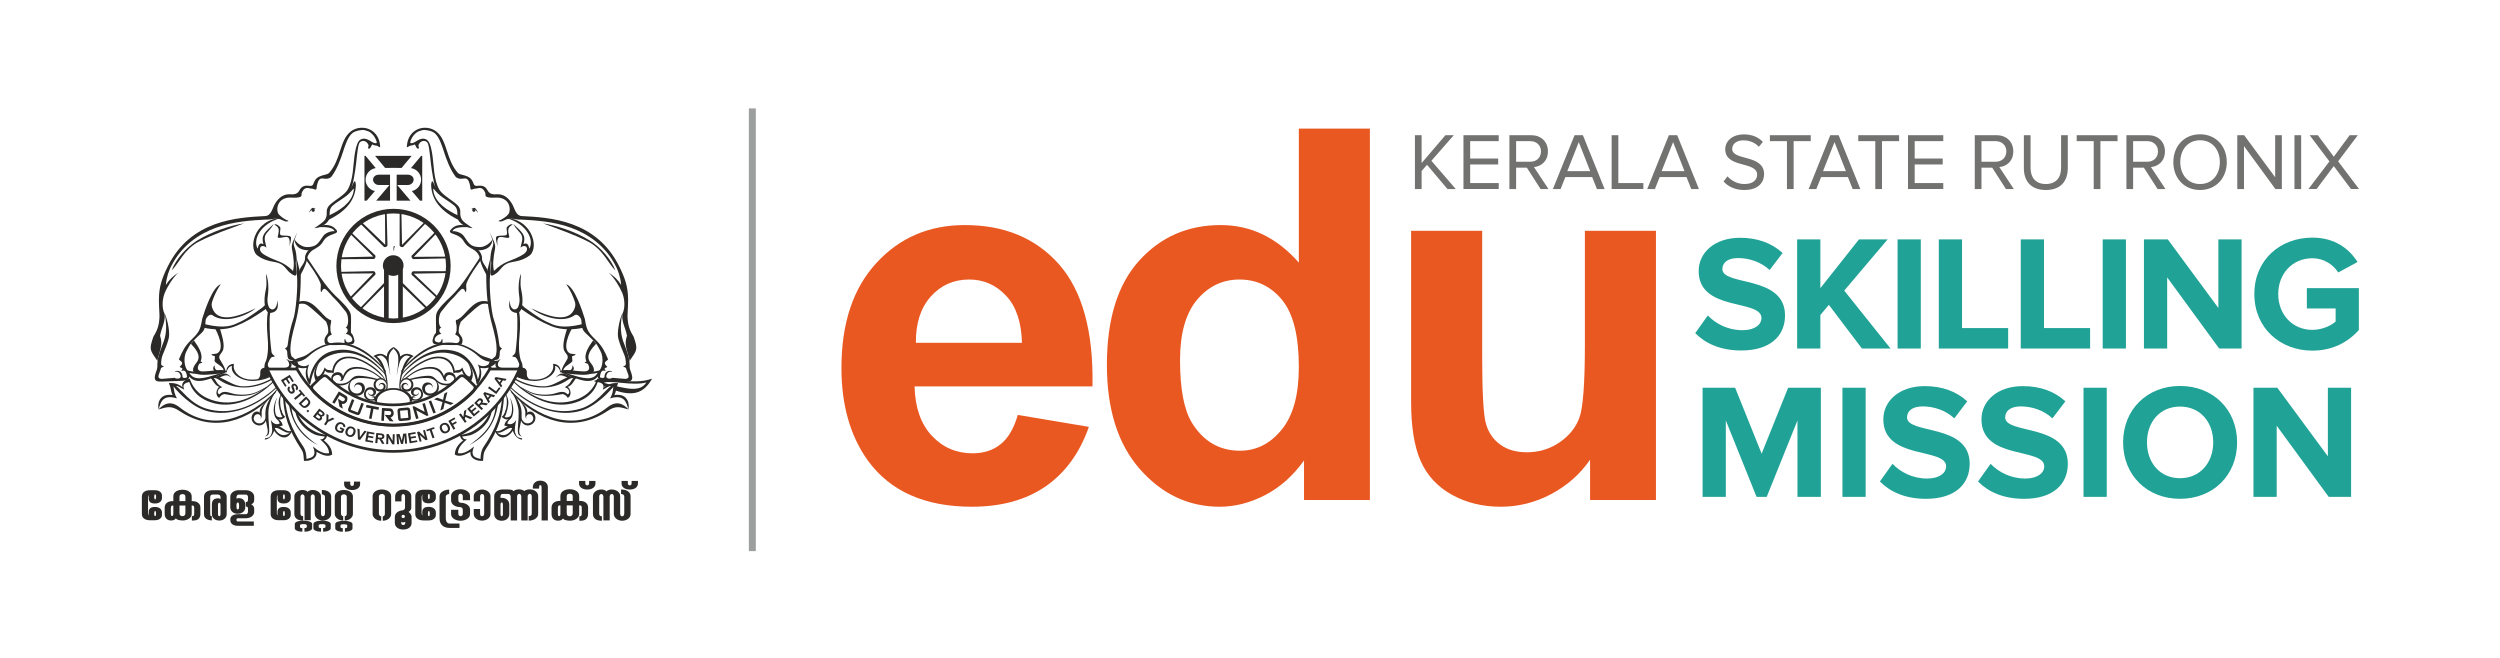 <?xml version="1.0" encoding="UTF-8"?>
<!DOCTYPE svg PUBLIC "-//W3C//DTD SVG 1.1//EN" "http://www.w3.org/Graphics/SVG/1.1/DTD/svg11.dtd">
<!-- Creator: CorelDRAW 2020 (64-Bit) -->
<svg xmlns="http://www.w3.org/2000/svg" xml:space="preserve" width="190mm" height="50mm" version="1.1" style="shape-rendering:geometricPrecision; text-rendering:geometricPrecision; image-rendering:optimizeQuality; fill-rule:evenodd; clip-rule:evenodd"
viewBox="0 0 19000 5000"
 xmlns:xlink="http://www.w3.org/1999/xlink"
 xmlns:xodm="http://www.corel.com/coreldraw/odm/2003">
 <defs>
  <style type="text/css">
   <![CDATA[
    .str0 {stroke:#9D9E9E;stroke-width:52.92;stroke-miterlimit:22.926}
    .str1 {stroke:#2B2A29;stroke-width:35.28;stroke-miterlimit:22.926}
    .fil5 {fill:none}
    .fil0 {fill:none;fill-rule:nonzero}
    .fil3 {fill:#2B2A29}
    .fil6 {fill:#727271;fill-rule:nonzero}
    .fil4 {fill:#2B2A29;fill-rule:nonzero}
    .fil2 {fill:#20A296;fill-rule:nonzero}
    .fil1 {fill:#EA5822;fill-rule:nonzero}
   ]]>
  </style>
 </defs>
 <g id="Layer_x0020_1">
  <g id="_1646320559328">
   <line class="fil0 str0" x1="5717.75" y1="823.76" x2="5717.75" y2= "4188.51" />
   <path class="fil1" d="M7735.28 3153.38l540.11 90.66c-68.96,197.76 -178.66,348.23 -327.87,452.05 -149.8,103.15 -337.07,155.08 -561.12,155.08 -355.46,0 -618.95,-116.33 -789.14,-348.92 -134.69,-186.6 -202.35,-421.81 -202.35,-706.33 0,-339.02 88.69,-605.15 265.47,-797.02 176.73,-192.5 400.78,-288.42 671.5,-288.42 303.58,0 543.42,100.54 719.46,301.56 175.45,201.09 259.57,509.26 251.65,924.5l-1352.19 0c3.92,160.32 47.27,285.16 130.72,374.52 82.79,89.32 186.65,134.02 310.12,134.02 84.81,0 155.72,-22.98 212.91,-68.98 57.81,-45.99 101.18,-120.24 130.73,-222.72zm31.56 -548.01c-3.94,-157.01 -44.03,-276.63 -120.87,-358.08 -76.94,-82.15 -170.19,-122.9 -280.59,-122.9 -117.62,0 -214.85,43.37 -291.71,129.44 -76.89,86.12 -114.38,203.73 -113,351.54l806.17 0zm2644.37 1194.53l-500.67 0 0 -300.27c-83.4,116.98 -182.63,204.33 -296.32,263.5 -113.66,58.44 -228.66,88.04 -344.3,88.04 -235.87,0 -437.56,-94.63 -605.77,-284.52 -167.58,-189.89 -251.72,-454.02 -251.72,-793.73 0,-346.95 81.53,-611.03 245.13,-791.76 163.57,-180.68 369.9,-270.68 619.62,-270.68 228.61,0 427.11,95.25 593.94,285.14l0 -1018.45 540.09 0 0 2822.73zm-1442.92 -1062.45c0,218.79 30.24,377.13 90.07,475.05 87.38,141.92 208.94,212.89 365.29,212.89 124.25,0 229.97,-53.24 316.75,-159.65 87.36,-106.49 130.72,-264.8 130.72,-476.39 0,-235.89 -42.03,-405.41 -126.79,-509.18 -84.79,-103.87 -192.53,-155.78 -324.61,-155.78 -128.13,0 -235.2,51.29 -321.99,153.78 -86.07,102.48 -129.44,255.59 -129.44,459.28zm3116.24 1062.45l0 -306.19c-74.96,109.07 -172.86,195.81 -294.37,260.88 -121.59,64.37 -249.72,96.58 -384.42,96.58 -137.97,0 -261.51,-30.21 -370.56,-90.71 -109.69,-60.45 -188.58,-145.85 -237.23,-254.93 -49.29,-109.69 -73.58,-260.82 -73.58,-454.02l0 -1297.68 540.09 0 0 942.22c0,288.47 9.9,464.54 30.21,529.6 19.77,65.04 55.86,116.95 109.12,154.42 52.58,38.11 119.57,57.14 201.05,57.14 92.61,0 175.42,-25.62 249,-76.2 73.58,-50.6 123.54,-113.69 150.49,-189.27 26.91,-75.53 40.75,-259.49 40.75,-553.22l0 -864.69 540.14 0 0 2046.07 -500.69 0z"/>
   <path class="fil2" d="M13234.31 2663.62c223.75,0 331.9,-114.36 331.9,-266.01 0,-309.52 -476.1,-221.27 -476.1,-353.02 0,-49.72 42.27,-83.29 118.1,-83.29 84.52,0 174.03,28.59 241.15,90.74l98.21 -129.28c-82.06,-75.82 -191.44,-115.61 -323.2,-115.61 -195.15,0 -314.49,114.38 -314.49,252.34 0,312.01 477.33,211.32 477.33,358 0,47.24 -47.24,91.99 -144.2,91.99 -114.36,0 -205.09,-50.97 -263.53,-111.87l-95.71 134.24c77.08,78.31 191.44,131.77 350.54,131.77zm1133.73 -14.92l-351.78 -440.04 329.41 -389.07 -217.53 0 -293.36 370.43 0 -370.43 -176.52 0 0 829.11 176.52 0 0 -254.82 64.64 -77.08 251.09 331.9 217.53 0zm230.06 0l0 -829.11 -176.52 0 0 829.11 176.52 0zm663.86 0l0 -155.38 -350.53 0 0 -673.73 -176.52 0 0 829.11 527.05 0zm622.84 0l0 -155.38 -350.53 0 0 -673.73 -176.52 0 0 829.11 527.05 0zm272.32 0l0 -829.11 -176.52 0 0 829.11 176.52 0zm878.9 0l0 -829.11 -176.5 0 0 520.83 -384.1 -520.83 -181.49 0 0 829.11 176.52 0 0 -540.72 395.27 540.72 170.3 0zm538.33 16.15c150.4,0 268.49,-62.14 353.02,-156.61l0 -318.22 -395.29 0 0 154.13 218.77 0 0 99.45c-33.56,31.08 -103.16,63.4 -176.5,63.4 -150.42,0 -259.81,-115.61 -259.81,-272.24 0,-156.62 109.39,-272.21 259.81,-272.21 88.24,0 159.1,49.72 196.39,108.14l146.68 -79.56c-62.16,-98.2 -170.29,-185.21 -343.07,-185.21 -242.41,0 -441.29,166.56 -441.29,428.84 0,261.04 198.88,430.09 441.29,430.09z"/>
   <path class="fil2" d="M13838.43 3776.06l0 -829.11 -248.61 0 -201.37 500.95 -201.38 -500.95 -247.36 0 0 829.11 176.52 0 0 -580.5 233.69 580.5 77.07 0 233.69 -580.5 0 580.5 177.75 0zm340.6 0l0 -829.11 -176.52 0 0 829.11 176.52 0zm458.68 14.92c223.75,0 331.9,-114.36 331.9,-266.01 0,-309.53 -476.1,-221.27 -476.1,-353.03 0,-49.72 42.27,-83.28 118.1,-83.28 84.52,0 174.03,28.59 241.15,90.74l98.2 -129.28c-82.05,-75.82 -191.44,-115.61 -323.2,-115.61 -195.15,0 -314.48,114.38 -314.48,252.34 0,312.01 477.33,211.32 477.33,358 0,47.24 -47.24,91.98 -144.2,91.98 -114.36,0 -205.1,-50.96 -263.53,-111.86l-95.71 134.24c77.08,78.31 191.44,131.77 350.54,131.77zm745.82 0c223.75,0 331.9,-114.36 331.9,-266.01 0,-309.53 -476.1,-221.27 -476.1,-353.03 0,-49.72 42.27,-83.28 118.1,-83.28 84.52,0 174.03,28.59 241.15,90.74l98.2 -129.28c-82.05,-75.82 -191.44,-115.61 -323.19,-115.61 -195.16,0 -314.49,114.38 -314.49,252.34 0,312.01 477.33,211.32 477.33,358 0,47.24 -47.24,91.98 -144.2,91.98 -114.36,0 -205.1,-50.96 -263.53,-111.86l-95.71 134.24c77.08,78.31 191.44,131.77 350.54,131.77zm627.74 -14.92l0 -829.11 -176.52 0 0 829.11 176.52 0zm556.87 14.92c251.11,0 433.83,-179 433.83,-428.86 0,-249.84 -182.72,-428.84 -433.83,-428.84 -249.84,0 -432.57,179 -432.57,428.84 0,249.86 182.73,428.86 432.57,428.86zm0 -156.63c-152.88,0 -251.09,-118.08 -251.09,-272.23 0,-155.38 98.21,-272.22 251.09,-272.22 152.9,0 252.34,116.84 252.34,272.22 0,154.15 -99.44,272.23 -252.34,272.23zm1300.23 141.71l0 -829.11 -176.5 0 0 520.83 -384.1 -520.83 -181.49 0 0 829.11 176.52 0 0 -540.72 395.28 540.72 170.29 0z"/>
   <path class="fil3" d="M2990.6 1904.55c12.38,-3.28 -3.78,4.84 11.1,-36.39 -4.01,2.13 -7.71,4 -11.1,5.68l0 30.71z"/>
   <path class="fil3" d="M3839.1 1655.09c221.43,10.88 264.36,257.38 172.2,292.63 -9.14,-18.78 -8.94,-35.36 -6.4,-51.89 3.76,-23.77 -22.49,-37.64 -48.82,-13.67 7.03,-37.3 20.48,-64 8.57,-93.39 -9.28,-22.85 -42.33,-45.85 -63.31,-86.73 68.52,65.95 97.65,82.7 77.58,154.12 30.38,-18.65 39.19,11.44 43.96,33.97 38.07,-63.37 -14.84,-192.66 -183.78,-235.04z"/>
   <path class="fil3" d="M3896.47 1705.85c-15.15,-7.2 -41.35,12.99 -45.67,24.5 -4.33,11.48 11.92,53.45 -6.91,58.25 -18.82,4.78 -61.4,-1.81 -71.77,10.95 -10.35,12.72 10.18,72.25 10.18,72.25 0,0 -10.35,-50.56 8.07,-66.44 18.46,-15.88 79.09,16.84 80.41,-5.37 -4.36,-18.72 -11.77,-43.44 -6.17,-62.25 4.14,-13.69 17.85,-22.51 31.86,-31.89z"/>
   <path class="fil3" d="M3743.76 1818.7c0,0 0.11,22.82 -17.22,47.27 -27.5,38.8 -98.7,44.98 -137.23,25.41 -66.7,-33.84 -56.32,-60.23 -88.59,-85.75 -17.11,-13.54 -40.63,-23.07 -58.8,-29.01 -30.43,-9.92 -29.24,-21.26 -2.11,-44.76 19.3,-16.64 65.52,-37.65 133.08,-4.61 -81.09,-5.07 -125.99,4.29 -134.37,30.65 9.17,-4.18 64.13,3.98 86.26,35.84 38.61,55.66 48.87,79.76 112.83,84.15 66.36,4.56 106.15,-59.19 106.15,-59.19z"/>
   <path class="fil4" d="M3481.36 1637.52c-80.2,-37.03 -173.25,-95.32 -187.61,-185.16 -4.71,-29.47 1.81,-17.58 17.51,0.66 22.3,25.93 50.46,44.94 65.93,55.31l-39.14 -43.89c-16.75,-23.91 -31.15,-42.89 -45.85,-80.72 -12.35,-20.39 -15.83,16.8 -15.67,22.8 1.59,57.51 20.88,107.24 55.2,150.34 37.75,47.44 93.81,86.75 164.68,119.5l-15.05 -38.84z"/>
   <path class="fil3" d="M3581.24 1588.01c0,0 7.29,-5.7 18.82,-8.09 11.52,-2.45 20.87,10.88 30.87,31.47 9.96,20.63 -16.02,-22.72 -30.01,-23.69 -14.02,-1.01 -19.68,0.31 -19.68,0.31z"/>
   <path class="fil3" d="M3614.16 1596.76c0.28,0.92 -2.58,14.82 -14.81,13.05 -8.01,-1.13 -14.79,-12.9 -8.41,-18.79l5.81 -5.26 10.01 0.86c0,0 7.15,9.29 7.4,10.14z"/>
   <path class="fil3" d="M2142.09 1655.09c-221.42,10.88 -264.34,257.38 -172.19,292.63 9.18,-18.78 8.91,-35.36 6.39,-51.89 -3.71,-23.77 22.49,-37.64 48.82,-13.67 -7.02,-37.3 -20.48,-64 -8.56,-93.39 9.27,-22.85 42.31,-45.85 63.33,-86.73 -68.54,65.95 -97.66,82.7 -77.62,154.12 -30.36,-18.65 -39.2,11.44 -43.95,33.97 -38.06,-63.37 14.85,-192.66 183.78,-235.04z"/>
   <path class="fil3" d="M2084.72 1705.85c15.21,-7.2 41.37,12.99 45.7,24.5 4.33,11.48 -11.95,53.45 6.9,58.25 18.82,4.78 61.38,-1.81 71.76,10.95 10.37,12.72 -10.14,72.25 -10.14,72.25 0,0 10.35,-50.56 -8.1,-66.44 -18.44,-15.88 -79.09,16.84 -80.41,-5.37 4.34,-18.72 11.75,-43.44 6.15,-62.25 -4.14,-13.69 -17.82,-22.51 -31.86,-31.89z"/>
   <path class="fil3" d="M2237.43 1818.7c0,0 -0.11,22.82 17.24,47.27 27.48,38.8 98.72,44.98 137.24,25.41 66.66,-33.84 56.29,-60.23 88.57,-85.75 17.15,-13.54 40.59,-23.07 58.86,-29.01 30.36,-9.92 29.23,-21.26 2.06,-44.76 -19.32,-16.64 -65.53,-37.65 -133.08,-4.61 81.1,-5.07 125.97,4.29 134.37,30.65 -9.17,-4.18 -64.19,3.98 -86.28,35.84 -38.64,55.66 -48.84,79.76 -112.84,84.15 -66.35,4.56 -106.14,-59.19 -106.14,-59.19z"/>
   <path class="fil4" d="M2499.89 1637.52c80.2,-37.03 173.19,-95.32 187.55,-185.16 4.71,-29.47 -1.79,-17.58 -17.48,0.66 -22.3,25.93 -50.43,44.94 -65.97,55.31l39.15 -43.89c16.78,-23.91 31.16,-42.89 45.87,-80.72 12.33,-20.39 15.82,16.8 15.65,22.8 -1.57,57.51 -20.86,107.24 -55.18,150.34 -37.78,47.44 -93.83,86.75 -164.68,119.5l15.09 -38.84z"/>
   <path class="fil3" d="M2399.97 1588.01c0,0 -7.3,-5.7 -18.84,-8.09 -11.53,-2.45 -20.83,10.88 -30.85,31.47 -9.97,20.63 15.98,-22.72 30.03,-23.69 13.98,-1.01 19.66,0.31 19.66,0.31z"/>
   <path class="fil3" d="M2367.06 1596.76c-0.25,0.92 2.54,14.82 14.78,13.05 8.03,-1.13 14.79,-12.9 8.39,-18.79l-5.78 -5.26 -10.04 0.86c0,0 -7.13,9.29 -7.35,10.14z"/>
   <path class="fil3" d="M2769.93 1184.52l8.31 0 77.39 92.91c-43.46,6.49 -76.99,43.61 -76.99,88.05l0 0c0,39.35 26.29,72.89 62.43,84.58 0.54,0.2 8.44,0.38 9.03,0.57l-63.4 74.58 -16.77 0 0 -340.69zm80.61 0l277.84 0 -76.4 91.93 -37.32 0 0 -0.59 -1.22 0 -47.94 0 -1.22 0 0 0.59 -37.37 0 -76.37 -91.93zm350.1 0l8.34 0 0 340.69 -16.76 0 -63.39 -74.58c0.58,-0.19 8.43,-0.37 9.02,-0.57 36.12,-11.69 62.41,-45.23 62.41,-84.58l0 0c0,-44.44 -33.5,-81.56 -76.97,-88.05l77.35 -92.91zm-80.72 340.69l-105.26 0 0 -21.72 0 -21.01 0 -155.02 83.83 0c24.85,0 45.2,15.59 45.2,38.02l0 0c0,22.37 -20.35,40.7 -45.2,40.7l-79.43 0 21.55 25.43 79.31 93.6zm-155.64 0l-105.3 0 79.34 -93.6 21.54 -25.43 -79.47 0c-24.83,0 -45.18,-18.33 -45.18,-40.7l0 0c0,-22.43 20.35,-38.02 45.18,-38.02l83.89 0 0 155.02 0 21.01 0 21.72z"/>
   <path class="fil4" d="M3117.44 1086.18c2.2,-32.79 39.97,-88.56 81.22,-92.99 15.84,-12.65 83.28,-0.6 103.69,18.06 34.25,26.49 54.76,90.15 72.24,143.72 19.21,58.73 44.46,130.2 89.25,190.16 51.06,39.31 85.94,-28.67 106.96,58.22 4.76,11.55 1.69,32.72 8.66,36.76 6.99,4 23.93,-9.03 42.22,-7.37 48.25,-16 57.44,17.83 65.33,30.51 5.27,8.56 -1.58,25.25 7.8,30.68 20.76,11.95 56.63,8.55 77.68,7.59 20.1,-0.97 68.29,3.72 90.5,45.02 11.78,22.02 13.84,48.53 6.57,70.55 -6.38,19.43 -51.54,51.99 -74.92,58.32 -17.01,7.13 12.61,9.58 20.27,6.71 9.68,-3.6 22.92,-9.78 33.94,-14.59 34.29,-14.93 73.09,4.22 111.43,1.32 104.75,5.37 248.81,14.29 378.74,61.8 128.53,47.01 262.34,133.31 344.27,298.15 10.35,20.8 33.05,75.32 37.38,136.88 -25.2,-40.86 -56.2,-68.41 -95.89,-94.23 39.12,34.71 81.8,101.3 103.78,153.49 17.94,42.65 26.21,112.56 0.73,162.66 -3.86,67.71 23.8,98.66 35.7,165.15 0,0.06 -12.76,28.99 -9.03,67.94 4.6,47.06 30.95,106.9 27.94,123.59 58.84,-86.12 65.51,-85.49 31.94,-184.73 -4.86,-14.36 -52.68,-63.82 -46.03,-179.66 1.79,-31.35 3.58,-62.72 3.75,-94.97l0 -0.09 0.02 -8.38 0 -0.1c-0.22,-49.15 -6.37,-90.54 -17.97,-130.7 -11.58,-40.05 -28.36,-78.42 -49.91,-121.82 -87.45,-175.96 -219.43,-268.85 -356.9,-319.09 -136.03,-49.72 -276.18,-57.21 -383.62,-62.7 -43.96,-2.21 -54,-56.77 -69.42,-85.43 -34.58,-64.32 -79.75,-81.79 -115.81,-80.04 -29.18,1.32 -55.65,1.07 -71.93,-25.28 -9.57,-17.22 -18.13,-34.45 -48.95,-39.6 -24.18,-4.02 -49.56,11.81 -59.42,-14.39 -7.23,-19.24 -15.7,-41.82 -45.89,-55.69 -14.15,-6.53 -27.01,-9.67 -39.08,-12.64 -14.66,-3.58 -27.81,-6.81 -35.83,-15.94 -44.15,-50.33 -64.01,-110.93 -81.95,-165.92 -19.63,-59.92 -37.27,-113.76 -81.42,-147.87 -16.36,-12.6 -35.72,-21.18 -56.15,-25.41 -23.6,-4.84 -48.63,-3.83 -71.96,3.73 -23.66,7.57 -45.56,21.74 -62.59,43.01 -13.46,16.8 -23.76,38.02 -29.24,63.89l-2.95 21.57c-1.95,14.06 0.69,16.36 11.69,8.22 18.45,-13.67 30.79,-4.3 45.85,-17.06 14.08,11.36 13.67,40.24 33.09,30.45 6.33,-3.19 -9.28,-13.25 0.16,-31.33 18.69,-35.68 60.13,-30.61 69.29,-3.73 14.01,41.29 18.36,137.21 29.44,204.76 6.81,41.16 12.89,78.47 19.38,103.31l0 0.1 0.07 0.1c26.29,100.23 98.89,114.59 152.56,163.09 30.5,27.51 17.63,63.15 24.73,97.49 5.51,26.32 47.2,65.9 111.46,73.12 4.89,-1.89 -52.49,-32.94 -74.44,-58.76 -15.97,-18.8 -18.18,-42.48 -17.77,-50.45l0 -0.05c1.38,-29.29 -1.52,-48.38 -27.28,-71.69 -35.45,-32.01 -107.71,-72.76 -130.17,-109.5 -47.9,-78.31 -41.64,-197.04 -57.7,-286.37 -8.93,-49.66 -21.21,-88.43 -45.15,-98.85 -52.35,-22.89 -87.81,41.79 -120.36,27.3z"/>
   <path class="fil4" d="M4728.95 2383.55c-23.09,52.59 -40.89,145.7 -29.91,188.59 10.82,42.12 27.37,81.66 45.47,124.57l-0.01 0.01 0.09 0.17 0.07 0.07c8.07,19.24 11.1,40.94 11.82,62.15 0.28,8.29 2.07,20.73 -20.36,23.81 -0.16,4.9 20.72,10.29 21.69,15.07 3.38,16.96 12.38,33.02 16.05,47.09l2.43 9.08c6.76,24.45 -19.9,25.45 -26.36,25.24l-97.51 -8.11c-1.79,7.25 -53.3,15.11 -43.44,-19.81 4.32,-15.32 20.1,-33.16 42.54,-24.58 2.56,-11.72 -56.66,-20.73 -57.64,38.03 -0.19,11.02 -34.57,9.78 -34.56,-1.86 6.35,-42.28 17.81,-53.47 42.84,-43.22 1.98,-3.65 -9.03,-14.56 -7.56,-18.07 2.89,-6.93 18.17,-7.15 20.15,-15.03 -44.9,-38.91 10.82,-45.45 5.84,-57.63 -25.02,-61.15 -46.88,-100.64 -88.85,-142.06 -19.3,-19.06 -43.56,-41.59 -59.11,-67.69 -11.42,-19.14 -20.01,-43.31 -28.01,-96.2 -19.58,-60.95 -76.49,-242.28 -142.28,-263.34 7.97,9.3 18,25.2 28.02,43.9 4.83,8.96 9.65,18.54 14.26,28.41 20,42.54 36.09,89.42 30.41,106.52 -4.18,12.76 -11.27,30.67 -9.61,42.58 0.58,4.63 -10.47,19.23 -6.64,16.28 28.14,-21.49 60.11,18.82 59.8,40.66 6.29,92.92 13.29,67.89 102.62,162.25 19.73,20.79 29.17,44.89 42.35,67.96 13.49,23.7 17.98,58.34 14.2,89.65 -0.8,6.69 -1.91,13.03 -3.41,18.96 -1.45,5.77 -3.27,11.28 -5.42,16.4 -1.18,2.82 -2.36,5.2 -3.47,7.24l-3.63 6.67 -0.02 -0.01c-10.96,20.01 -18.81,34.5 -19.31,48.19 -0.99,26.16 15.16,37.37 61.56,39.05l150.02 5.35c37.87,1.36 50.03,-6.35 50.95,-30.44 0.26,-8.18 -1.91,-16.09 -4.86,-26.71 -1.36,-4.97 -1.88,-6.7 -2.41,-8.61 -3.25,-12.42 -13.19,-30.18 -12.63,-49.46 1.7,-53.85 -13.25,-98.22 -30.64,-142.79 -25.44,-65.2 -50.92,-120.91 -25.53,-258.33z"/>
   <path class="fil4" d="M4312.06 2489.52c-16.44,56.64 -44.33,136.5 -22.64,178.01 11.61,23.62 32.06,31.23 23.52,58.96l-0.06 -0.01c-8.68,17.88 -63.15,92.96 -39.28,107.83l-0.02 0.01c3.69,2.31 7.83,3.51 12.54,3.62 73.26,1.35 314.32,54.44 195.85,-90.03 -31.04,-49.67 16.28,-100.54 48.6,-135.55l-23.11 -25.02c-29.24,42.13 -75.33,104.23 -51.09,157.69 2.05,4.51 -15.31,5.71 -12.25,10.62 1.34,2.08 22.52,7.83 23.78,10.21 44.23,80.99 -71.56,55.78 -118.41,55.49 16.29,-15.31 14.65,-30.67 -0.18,-46.04 7.8,37.54 -29.52,52.57 -65.26,47.27 -13.71,-33.13 56.25,-56.75 66.6,-78.77 0,-0.01 -4.87,-36.02 -1.76,-36.91 62,-18.18 -5.35,-15.84 -13.96,-19.5 -69.35,-29.49 -6.12,-164.94 19.73,-204.62l-3.98 -2.56c-12.19,4.04 -25.5,10.84 -38.62,9.3z"/>
   <path class="fil4" d="M4424.41 2463.87c-61.94,14.17 -152.07,31.56 -225.89,1.25 -74.57,-30.58 -111.55,-56.28 -208.59,-125.75 -2.32,-1.66 -29.04,-26.65 -31.41,-28.41l-13.6 26.6c109.55,76.58 164.33,108.04 243.92,140.65 82.07,33.72 177.13,27.94 248.16,11.66l-12.59 -26z"/>
   <path class="fil3" d="M4377.32 2295.33c-17.67,179.86 -201.81,114.54 -338.82,47.9 75.07,66.17 289.1,139.11 362.64,13.41 0,0 -25.42,-62.84 -23.82,-61.31z"/>
   <path class="fil4" d="M4467.71 1835.28c-110.56,-55.97 -217.45,-91.39 -340.81,-137.53 97.25,14.25 244.92,61.15 356.27,130.67 78.69,49.12 161.51,140.1 193.54,227.32 -53.43,-52.24 -94.9,-162.76 -209,-220.46z"/>
   <path class="fil4" d="M3731.49 1939.17c-0.28,13.96 -35.93,140.86 -35.99,154.56 -0.25,132.81 11.14,255.95 46.09,380.7 3.19,11.46 15.49,55.5 23.68,98.36 11.56,60.54 12.24,107.19 -0.16,135.68 -30.08,23.53 -48.78,40.58 -51.12,61.25 -2.43,21.61 -4.65,31.86 6.74,37.39l1.43 -2.48 225.74 0c-1.89,4.3 -3.84,8.59 -5.78,12.87 15.05,-1.07 25.36,-4.11 27.29,-11.14 0.07,-0.16 8.36,-33.2 -10.25,-64.54 -16.86,-51.54 -18.32,-115.69 -11.01,-190.04 5.68,-57.86 6.55,-133.02 -2.42,-179.27 15.93,-10.33 38.72,-67.11 15.13,-172.33 -11.25,-50.35 0.42,-100.27 -1.79,-119.69 -16.22,38.05 -22.23,106.16 -13.22,168.07 4.67,32.25 4.89,54.31 -8.47,86.34 -25.32,37.01 -66.03,10.07 -62.52,-52.94 -23.19,87.59 35.2,94.82 53.04,96.39 8.86,45.82 3.12,188.2 -4.51,247.78 -1.35,16.11 -3.92,30.54 -5.12,44.94 -1.99,23.85 -25.41,32.48 -25.18,36.11 0.43,6.5 25.72,3.84 27.45,10.87 11.23,10.89 13.86,22.71 20.65,35.95 10.19,17.18 2.18,33.97 -5.02,41.37 -12.21,12.61 -88.26,5.27 -105.61,2.46 -71.9,-1.61 -45.61,-52.55 -24.28,-69.02 -17.48,4.73 -60.08,32.69 -32.15,64.9 -32.52,8.07 -41.08,2.51 -45.19,-8.56 11.51,-61.56 49.33,-44.29 59.62,-57.12 6.52,-8.23 9.43,-26.04 9.63,-49.24 0.24,-24.56 21.71,-29.17 15.61,-31.84 -17.18,-7.53 -18.38,-20.82 -19.14,-27.47 -3.92,-35.92 -10.85,-75.4 -18.84,-110.37 -3.59,-15.82 -7.35,-30.76 -11.07,-44.02 -3.78,-13.56 -7.5,-25.35 -10.98,-34.44l-0.04 -0.25 -0.06 -0.07c-21.91,-58.35 -37.47,-255.91 -29.47,-336.82l7.29 -154.34zm22.18 491.16l-22.18 -491.16 22.18 491.16z"/>
   <path class="fil4" d="M3648.22 1955.66c-68.3,99.4 -132.7,212.12 -217.66,293.05 -42.1,40.09 -105.69,99.21 -114.23,137.07l0 0.16 -0.08 0.1c-4.06,18.15 -3.46,45.26 -2.83,72.78 0.72,32.59 1.47,63.99 -0.53,73.81l-4.14 0.37 -0.07 0.14c-2.98,4.1 -5.59,8.35 -7.87,12.67 -2.21,4.26 -4.12,8.56 -5.72,12.79 -25.94,67.67 19.37,59.17 59.54,61.13 22.57,1.13 50.39,2.87 72.77,2.87 44.16,0 81.54,2.37 84.55,-15.37l0.02 -0.18 1.91 -4.71c7.26,-35.69 -14.34,-51.7 -26.13,-71.09 -4.76,-22.14 2.74,-63.53 10.79,-72.69l0.03 -0.08 0.08 -0.02 0 0c1.21,-1.4 -0.26,-9.35 2.93,-12.38 32.47,-30.68 72.64,-69.39 108.16,-99.05 16.09,-13.4 41.11,-34.07 56.06,-36.98 14.81,-2.83 31.39,-4.26 52.04,3.72l13.26 -14.6c-28.38,-10.95 -52.36,-13.91 -75.16,-9.52 -22.66,4.36 -43,15.76 -64.44,33.67 -30.53,25.47 -62.05,65.37 -88.71,89.15 -5,4.43 -20.15,12.41 -24.3,16.38 -4.08,3.77 -9.24,0.44 -11.41,2.93l-0.09 0.05 -0.01 0.07 0 0c-8.84,10.17 5.09,35.39 3.4,56.15 -1.98,24.64 3.8,25.5 -11.15,54.44 19.45,9.44 38.46,19.67 32.92,47.08 -7.07,34.87 -93.55,17.48 -113.6,17.48 -30.44,11.26 -4.99,-22.11 -20.01,-31.91 -9.98,42.79 -36.03,23.32 -43.93,22.71 -27.23,-13.39 -1.64,-54.2 39.37,-60.6 -25.88,-21.46 -14.97,-41.3 0.97,-49.07 -25.69,-3.92 -25.69,-89.09 -1.98,-118.94 41.63,-52.41 62.01,-77.45 98.14,-111.89 11.9,-11.33 47.65,-59 61.7,-61.91 23.41,-4.87 24.93,45.37 30.53,16.06 4.56,-23.71 -5.77,-36.88 3.18,-60.26 22.93,-59.7 75,-127.27 106.15,-172.86l-4.45 -22.72z"/>
   <path class="fil3" d="M3576.19 1885.33c0,0 63.06,23.43 69.72,77.86 6.71,54.44 62.2,144.97 62.2,144.97 17,-73.69 -48.63,-97.12 -44.95,-146.86 1.7,-23.26 -15.78,-50.09 -27.79,-61.01l-59.18 -14.96z"/>
   <path class="fil3" d="M3724.89 1767.31c5.74,35.16 32.86,70.8 20.93,103.14 -32.68,88.09 -6.58,100.64 -13.96,149.66 -10.16,67.38 -12.24,98.09 45.21,53.14 31.13,-24.31 43.3,-70.35 116.52,-81.94 138.22,-21.72 149.02,-76.61 148.67,-76.88l-24.22 -20.73c-0.34,11.96 -6,-7.56 -9.28,1.1 -12.26,32.81 -42.68,45.3 -69.31,59.11 -60.05,31.24 -110.92,32.05 -185.24,105.34 -11.05,-44.55 -5.71,-96.53 8.11,-169.03 8.03,-42.35 -21.7,-72.31 -37.43,-122.91z"/>
   <path class="fil3" d="M3635.02 2686.16c-207.5,-159.15 -418.83,-73.8 -581.25,125.21 -6.57,8.07 -2.98,13.34 -9.46,21.82 168.03,-197.59 395.81,-304.23 592.36,-125.03 55.39,50.57 99.15,38.08 149.06,53.42 -70.43,-55.27 -99.6,-36.22 -150.71,-75.42z"/>
   <path class="fil3" d="M3787.18 2743.09c-48.47,-15.85 -87.98,73.68 -155.45,25.87 17.77,42.63 16.49,74.1 -0.03,114.35 -0.69,1.64 -23.64,-173.82 -173.29,-214.39 -150.45,-40.78 -289.22,33.21 -405.95,171.47 -5.64,6.69 -2.55,10.77 -8.15,17.82 124.25,-141.32 270.64,-217.43 425.75,-157.83 101.73,39.04 135.82,122.93 152.06,216.35 4.14,23.81 53.67,-54.78 28.37,-121.04 86.87,16.92 129,-50.07 136.69,-52.6z"/>
   <path class="fil3" d="M3054.82 2885.55c47.28,-63.35 157.45,-144.83 241.98,-160.03 73.71,-13.22 140.28,18.1 149.26,111.74 24.69,-13.46 38.02,7.85 65.03,-20.2 5.3,23.22 17.76,38.78 34.42,56.66 2.32,1.95 4.74,4.11 7.34,6.4l23.76 22.86c24.66,-42.97 26.76,-89.06 -22.13,-149.87 26.04,52.18 33.61,93.31 13.68,108.83 -24.76,-5.25 -42.26,-34.38 -54.8,-69.55 -15.59,26.9 -36.87,16.82 -57.07,24.67 -13.93,-91.18 -86.91,-117.28 -160.86,-103.95 -79.37,14.32 -206.74,99.65 -238.33,165.71 0,0 1.16,7.85 -2.28,6.73z"/>
   <path class="fil4" d="M3096.5 2883.76c1.89,1.09 89.42,-27.92 161.13,-28 55.54,-0.08 50.83,46.12 109.84,57.98 18.92,3.81 43.1,4.94 60.84,-3.83 28.48,-14.13 35.14,-46.84 -0.88,-58.65 -24.11,-7.95 -40.16,8.39 -40.57,33.88 -23.63,-3.11 -19.02,-65.48 40.04,-55.37 31.96,8.77 42.25,37.01 34.38,61.21 -13.77,12.92 -28.09,25.3 -42.92,37.04 -16.07,3.41 -34.86,1.88 -50.47,-1.35 -52.91,-10.92 -55.83,-48.94 -110.89,-53.24 -49.15,-3.79 -105.19,7.28 -135.74,14.5 -10.58,2.48 11.49,11.32 -12.3,-0.64l-12.46 -3.53z"/>
   <path class="fil3" d="M3079.78 2872.68c52.46,-41.37 109.12,-81.97 182.25,-83.77 36.29,-0.94 88.93,3.56 111.18,68 2.3,6.65 6.05,15.34 11.7,23.67 4.34,6.29 11.32,11.49 15.95,10.13 -19.87,10.68 -27.01,-2.44 -31.48,-13.55 -23.18,-57.27 -54.31,-75.92 -108.13,-75.25 -72.64,0.93 -131.61,37.71 -180.67,82.48l-0.8 -11.71z"/>
   <path class="fil3" d="M3300.83 2882.28c26.68,27.16 26.84,63.77 13.78,84.08 -22.9,35.32 -82.28,32.66 -84.37,-7.93 -5.95,-35.06 50.23,-55.82 57.35,-10.9 3.59,-20.19 -9.82,-36.17 -27.16,-39.94 -39.93,-8.68 -62.43,30.19 -48.25,64.1 19.26,46.14 78.31,42.29 103.38,18.95 27.87,-25.92 30.64,-74.58 -14.73,-108.36z"/>
   <path class="fil3" d="M3047.66 2957.51c-5.71,1.12 -12.08,-4.43 -12.27,-6.68 -5.87,-59.57 24.36,-214.28 82.74,-239.44 -31.57,-20.43 -50.26,-4.21 -67.36,15.29 -20.67,23.56 -31.62,120.06 -35.74,123.31 0,-7.02 15.79,-83.38 11.14,-139.04 -1.92,-22.3 -18.07,-47.93 -35.57,-61.4l0 -13.41c31.08,19.44 50.01,41.63 50.01,73.35 30.64,-21.07 54.21,-31.26 102.95,-3.52 -61.61,33.54 -116.01,192.44 -95.9,251.54z"/>
   <path class="fil3" d="M4617.61 3123.21c-260.11,173.29 -525.02,80.36 -728.51,-136.31 -8.29,-8.8 -3.79,-14.52 -11.92,-23.74 210.64,215.11 492.68,327.84 739.01,132.76 69.45,-55.03 120.02,-27.22 161.31,16.5 -66.13,-19.5 -95.86,-31.92 -159.89,10.79z"/>
   <path class="fil3" d="M4775.05 3111.1c-13.88,-56.3 -32.68,-115.88 -138.53,-83.19 22.2,-42.61 18.76,-46.61 26.63,-91.96 0.16,-1 -29.64,42.33 -90.15,93.31 -44.13,37.23 -104.1,82.01 -183.17,99.17 -158.7,34.47 -334.51,-26.45 -476.64,-149.2 -13.51,-11.67 -26.29,-23.63 -38.84,-35.74 1.23,-1.98 2.51,-3.92 3.75,-5.9 13.16,12.55 26.66,24.91 41.27,36.76 146.71,119.15 317.47,185.26 494.68,130.98 53.71,-16.47 104.51,-51.56 144.33,-89.49 54.58,-52.03 93.92,-106.95 139.34,-105.01 -20.85,49.42 -9.68,52.37 -28.11,91.66 108.78,-16.93 116.24,79.23 105.44,108.61z"/>
   <path class="fil3" d="M4651.13 2938.31c-11.72,-18.23 -49.94,16.04 -70.32,22.9 20.45,-42.63 -12.34,-52.11 -38.23,-58.17 -2.24,-0.5 -22.65,122.59 -194.98,163.36 -149.55,35.3 -315.65,-35.64 -447.99,-165.11 1.19,-2.1 2.32,-4.18 3.49,-6.27 137.66,126.23 300.08,200.9 467.81,145.01 117.16,-39.03 152.6,-117.07 168.29,-162.27 23.9,2.32 70.53,26.54 53.67,65.8 38.56,-32.45 81.85,-34.77 95.34,-30.03l-37.08 24.78z"/>
   <path class="fil3" d="M3924.81 2854.48c48.66,22.03 123.34,37.24 176.08,27.62 69.97,-12.74 114.96,-64.61 101.93,-116.83 18.08,0.25 64.57,8.25 57.88,71.55 -3.95,-25.35 -19.41,-55.44 -42.78,-55 12.16,45.49 -37.15,97.29 -120.81,110.91 -52.5,8.52 -124.72,-5.17 -173.27,-29.88 -1.24,-0.49 -2.09,-1.08 -2.7,-1.66 1.12,-2.26 2.32,-4.5 3.44,-6.79 0.09,0 0.17,0.05 0.23,0.08z"/>
   <path class="fil3" d="M3961.66 2948.42c25.39,15.49 63.64,37.02 93.66,47.14 75.82,25.47 175.02,7.67 215.45,0.09 16.08,-3.01 36.41,12.99 43.93,27.94 15.6,-2.87 40.28,-45.84 -1.23,-85.91 -12.52,3.27 -18.37,3.48 -19.26,5.77 8.98,3.34 16.25,6.27 22.15,12.68 14.02,15.21 13.42,36.1 -3.04,40.68 -26.97,-30.52 -61.74,-16.39 -95.9,-6.83 -44.33,12.49 -109.41,13.58 -161.11,-1.44 -32.18,-9.31 -66.6,-30.74 -95.56,-45.46 -5.2,3.35 -0.81,4.29 0.91,5.34z"/>
   <path class="fil3" d="M4312.63 2940.73c39.46,-9.64 51.99,-59.98 73.5,-72.82 -49,-47.43 -150.07,64.13 -244.63,67.92 -67.2,2.73 -148.2,-15.97 -227.64,-60.6 -1.54,2.87 -3.05,5.76 -4.61,8.59 128.41,75.07 282.75,86.08 402.69,5.77 14.53,-9.72 29.18,-18.1 45.56,-16.91 -25.13,27.26 -17.7,42.11 -65.01,70.33l20.14 -2.28z"/>
   <path class="fil3" d="M4223 2870.38c27.1,-18.9 33.67,-29.27 94.81,1.61l17.46 -11.71c-57.31,-28.17 -75.1,-33.1 -112.27,10.1z"/>
   <path class="fil3" d="M4514 2896c72.29,-44.94 290.99,38.9 441.93,-18.53 -64.29,115.65 -149.34,137.36 -295.6,84.31 -1.94,-0.72 5.74,-23.22 3.77,-24 -3.07,-1.11 -17.3,18.78 -20.5,17.69 -8.17,-2.66 9.32,-22.43 0.17,-26.36 -3.65,-1.6 -33.63,13.06 -37.47,11.34 -5.6,-2.51 -11.35,-5.16 -17.15,-7.94 -1.26,-1.91 10.83,-11.43 -40,-44.8 -4.89,-3.18 -7.15,22.43 -12.53,19.73 -7.4,-3.7 -14.96,-7.49 -22.62,-11.44zm75.3 13.47c50.04,-22.79 218.69,26.08 323.23,-3.01 -46.14,71.47 -135.69,56.79 -323.23,3.01z"/>
   <path class="fil3" d="M4253.75 2824.02c52.27,-38.5 210.53,33.29 319.74,-15.85 -48.22,120.85 -123.88,106.76 -319.74,15.85zm52.6 12.08c36.21,-19.51 160.1,21.83 235.74,-3.13 -33.38,61.24 -100.02,49.18 -235.74,3.13z"/>
   <path class="fil3" d="M3830.91 3006.96c-7.81,151 -39.66,255.52 -140.97,409.74 -17.22,26.33 -14.54,41.35 -18.76,85.88 -49.22,3.85 -101.52,-18.71 -95.43,-68.39 -33.29,16.9 -80.4,44.61 -119.22,20.49 1.88,-49.38 28.62,-78.75 64.29,-109.15 -10.44,-2.02 -18.98,-13.78 -27.46,-37.93 14.56,-4.18 49.93,-7.65 85.51,-23.97 53.58,-24.59 114.46,-69.94 144.55,-152.91 4.77,-4.71 9.51,-9.45 14.19,-14.25 -7.23,89.58 -86.24,158.31 -146.57,184.83 -32.03,14.16 -70.1,13.16 -78.53,16.97 6.49,16.09 19.92,21.55 35.48,21.02 -33.32,30.95 -67.16,60.06 -67.61,104.9 40.76,8.01 84.49,-18.16 123.01,-51.35 -36.13,83.76 18.8,86.58 48.81,95.02 -0.83,-31.96 7.63,-69.29 21.46,-89.51 98.32,-143.94 132.77,-255.45 141.16,-370.15 5.48,-7 10.81,-14.09 16.09,-21.24z"/>
   <path class="fil3" d="M3565.36 3383.71c106.43,-55.79 197.16,-144.85 221.07,-320.7 -6.31,7.38 -12.68,14.72 -19.17,21.93 -11.18,147.31 -103.82,229.72 -201.9,298.77z"/>
   <path class="fil3" d="M3961.23 3139.26c-6.94,34.78 10.07,64.09 29.21,73.81 33.43,16.97 75.88,-14.25 58.47,-47.59 -12.05,-30.9 -63.12,-19.95 -47.36,19.38 -12.12,-14.37 -9.71,-33.68 1.34,-45.17 25.32,-26.48 60.1,-6.49 65.48,27.45 7.47,46.3 -37.88,72.1 -67.24,65.76 -32.71,-7.05 -57.5,-44.48 -39.9,-93.64z"/>
   <path class="fil3" d="M3870 2950.35c24.49,25.93 63.96,73.93 84.7,132.27 9.13,25.79 10.83,53.71 9.01,83.18 -1.96,32.39 -9.19,60.66 -15.35,92.01 -4.36,22.14 -4.19,46.81 19.17,59.32 -26.13,-4.76 -31.78,-21.81 -32.07,-39.62 -0.64,-32.68 3.93,-66.64 5.43,-99.39 1.35,-29.61 1.6,-57.63 -2.72,-78.59 -13.61,-65.85 -39,-105.44 -70.31,-145.87 0.7,-1.1 1.42,-2.23 2.14,-3.31z"/>
   <path class="fil3" d="M3843.26 2989.94c8.98,16.74 18.27,38.69 20.17,59.93 2.7,30.08 -11.82,93.9 -27.98,117.09 -6.78,9.76 -0.9,-17.77 -1.02,-18.79 1.58,-4.72 3.04,-9.29 4.39,-13.82 17.28,-57.85 16.78,-104.27 2.63,-141.92l1.81 -2.49z"/>
   <path class="fil3" d="M3812.56 3168.25c19.81,16.27 32.33,23.2 52.86,18.69 -13.25,6.34 -26.87,18.95 -33.22,46.59 12.79,3.06 47.08,16.19 62.02,3.51 -1.99,27.92 8.21,57.22 24.06,75.83 15.84,18.64 36.24,29.7 51.93,27.03 -2.34,-1.03 -3.59,-9.85 -6.31,-10.04 -31.41,-2.31 -40.95,-15.21 -48.33,-39.89 -6.87,-22.91 -1.09,-57.13 7.63,-97.77 -25.9,38.85 -52.51,34.48 -67.74,26.12 8.93,-30.22 24.33,-27.71 38.94,-59.42 -20.24,2.51 -39.74,23.59 -60.68,7.51 7.28,-12.82 15.95,-40.67 10.83,-53.48 -10.66,36.67 -22.06,49.19 -31.99,55.32z"/>
   <path class="fil3" d="M3880.38 3029.11c15.91,36.19 30.53,88.41 12.21,133.02 -4.05,9.72 -22.78,32.41 -22.93,31.4 1.6,-4.64 4.67,-23.59 7.78,-28.12 20.83,-30.31 16.33,-91.57 0.06,-137.29l2.88 0.99z"/>
   <path class="fil3" d="M3948.49 3043.16c23.99,21.58 58.2,49.76 59.67,88.65 0.37,8.53 -11.63,37.13 -12.07,36.4 -0.39,-3.96 -4.52,-18.95 -3.75,-23.32 5.16,-29.23 -18.87,-73 -46.32,-101.49l2.47 -0.24z"/>
   <path class="fil3" d="M3912.59 3247.48c-51.5,-52.13 -90.85,51.46 -152.34,25.41 39.41,91.43 118.96,48.33 152.34,-25.41zm-20.03 7.53c-23.53,-17.9 -78.65,46.05 -115.14,32.16 52.42,44.3 99.42,4.99 115.14,-32.16z"/>
   <path class="fil3" d="M3963.18 2790.55c-1.45,4.21 44.38,1.4 40.08,43.63 -4.32,42.18 30.07,54.84 30.07,54.84l-67.31 -15.46 -42.97 -16.18c5.77,-11.3 11.32,-22.79 16.62,-34.39 12.01,-17.32 24.23,-34.63 23.51,-32.44z"/>
   <path class="fil3" d="M3038.47 2912.28c1.09,1.08 3.73,8.86 4.54,7.21 34.32,-72.16 102.29,-21.33 78.53,22.75 -12.87,23.96 -52.9,23.7 -56.19,-1.79 -3.86,-22.75 31.84,-33.11 36.49,-4.03 2.3,-13.07 -6.39,-23.43 -17.62,-25.88 -25.87,-5.61 -40.39,19.58 -31.25,41.55 12.5,29.92 56.58,29.52 73.24,10.25 33.73,-39.09 10.2,-87.5 -38.95,-89.35 -40.7,-1.51 -46.38,41.1 -48.79,39.29z"/>
   <path class="fil3" d="M3158.84 3021.6c-17.68,-8.25 -34.5,8.23 -10.25,12.96 38.43,7.49 64.65,-30.62 46.99,-59.86 -11.88,-19.69 -46.71,-21.58 -52.8,6.24 -3.88,22.72 34.69,29.18 39.31,0.09 2.32,13.02 -5.23,25.07 -22.71,28.06 -26.08,4.48 -42.63,-20.7 -33.5,-42.61 12.51,-29.9 56.61,-29.51 73.21,-10.25 33.76,39.06 12.15,89.85 -40.46,88.87 -82.46,-1.63 -19.93,-55.65 0.21,-23.5z"/>
   <path class="fil3" d="M2989.47 2949.03c79.12,0 143.28,41.42 143.28,92.49 0,3.58 -0.31,7.1 -0.89,10.52 -6.15,1.28 -12.36,2.53 -18.59,3.64 0.62,-3.02 0.94,-6.15 0.94,-9.29 0,-43.18 -59.62,-84.05 -124.11,-84.05 -64.45,0 -124.72,40.22 -124.72,83.38 0,3.43 0.36,6.84 1.08,10.18 -6.49,-1.19 -12.94,-2.46 -19.39,-3.84 -0.61,-3.42 -0.95,-6.96 -0.95,-10.54 0,-51.07 64.19,-92.49 143.35,-92.49z"/>
   <path class="fil4" d="M2863.76 1086.18c-2.21,-32.79 -40,-88.56 -81.2,-92.99 -15.87,-12.65 -83.32,-0.6 -103.71,18.06 -34.26,26.49 -54.77,90.15 -72.26,143.72 -19.19,58.73 -44.44,130.2 -89.25,190.16 -51.04,39.31 -85.9,-28.67 -106.94,58.22 -4.77,11.55 -1.73,32.72 -8.66,36.76 -6.98,4 -23.95,-9.03 -42.23,-7.37 -48.23,-16 -57.45,17.83 -65.29,30.51 -5.3,8.56 1.54,25.25 -7.82,30.68 -20.77,11.95 -56.64,8.55 -77.68,7.59 -20.11,-0.97 -68.28,3.72 -90.49,45.02 -11.83,22.02 -13.84,48.53 -6.62,70.55 6.4,19.43 51.59,51.99 74.94,58.32 17.04,7.13 -12.61,9.58 -20.26,6.71 -9.67,-3.6 -22.9,-9.78 -33.95,-14.59 -34.29,-14.93 -73.03,4.22 -111.44,1.32 -104.69,5.37 -248.75,14.29 -378.73,61.8 -128.53,47.01 -262.33,133.31 -344.27,298.15 -10.33,20.8 -33.07,75.32 -37.38,136.88 25.21,-40.86 56.23,-68.41 95.91,-94.23 -39.15,34.71 -81.82,101.3 -103.75,153.49 -17.98,42.65 -26.26,112.56 -0.8,162.66 3.89,67.71 -23.79,98.66 -35.71,165.15 0,0.06 12.79,28.99 9.04,67.94 -4.58,47.06 -30.88,106.9 -27.89,123.59 -58.89,-86.12 -65.55,-85.49 -31.97,-184.73 4.86,-14.36 52.7,-63.82 46.05,-179.66 -1.78,-31.35 -3.55,-62.72 -3.73,-94.97l0 -0.09 0 -8.38 0 -0.1c0.18,-49.15 6.33,-90.54 17.92,-130.7 11.56,-40.05 28.36,-78.42 49.88,-121.82 87.5,-175.96 219.44,-268.85 356.92,-319.09 136.05,-49.72 276.19,-57.21 383.62,-62.7 43.99,-2.21 54,-56.77 69.42,-85.43 34.58,-64.32 79.76,-81.79 115.84,-80.04 29.14,1.32 55.62,1.07 71.9,-25.28 9.6,-17.22 18.1,-34.45 48.97,-39.6 24.15,-4.02 49.54,11.81 59.38,-14.39 7.25,-19.24 15.73,-41.82 45.91,-55.69 14.18,-6.53 27.01,-9.67 39.12,-12.64 14.62,-3.58 27.76,-6.81 35.8,-15.94 44.19,-50.33 64.03,-110.93 82.01,-165.92 19.56,-59.92 37.19,-113.76 81.38,-147.87 16.31,-12.6 35.7,-21.18 56.12,-25.41 23.6,-4.84 48.63,-3.83 72,3.73 23.63,7.57 45.55,21.74 62.53,43.01 13.49,16.8 23.77,38.02 29.27,63.89l2.97 21.57c1.94,14.06 -0.72,16.36 -11.73,8.22 -18.47,-13.67 -30.78,-4.3 -45.84,-17.06 -14.08,11.36 -13.67,40.24 -33.09,30.45 -6.27,-3.19 9.29,-13.25 -0.16,-31.33 -18.69,-35.68 -60.11,-30.61 -69.27,-3.73 -14.05,41.29 -18.39,137.21 -29.46,204.76 -6.78,41.16 -12.89,78.47 -19.36,103.31l0 0.1 -0.06 0.1c-26.32,100.23 -98.92,114.59 -152.57,163.09 -30.51,27.51 -17.63,63.15 -24.77,97.49 -5.47,26.32 -47.18,65.9 -111.41,73.12 -4.92,-1.89 52.51,-32.94 74.41,-58.76 16.01,-18.8 18.18,-42.48 17.83,-50.45l0 -0.05c-1.42,-29.29 1.44,-48.38 27.22,-71.69 35.51,-32.01 107.73,-72.76 130.17,-109.5 47.9,-78.31 41.63,-197.04 57.72,-286.37 8.95,-49.66 21.22,-88.43 45.13,-98.85 52.38,-22.89 87.84,41.79 120.37,27.3z"/>
   <path class="fil4" d="M1252.24 2383.55c23.13,52.59 40.92,145.7 29.91,188.59 -10.82,42.12 -27.39,81.66 -45.47,124.57l0.06 0.01 -0.14 0.17 -0.06 0.07c-8.08,19.24 -11.11,40.94 -11.81,62.15 -0.28,8.29 -2.1,20.73 20.39,23.81 0.16,4.9 -20.73,10.29 -21.68,15.07 -3.47,16.96 -12.41,33.02 -16.12,47.09l-2.42 9.08c-6.77,24.45 19.87,25.45 26.36,25.24l97.47 -8.11c1.85,7.25 53.34,15.11 43.48,-19.81 -4.32,-15.32 -20.1,-33.16 -42.56,-24.58 -2.49,-11.72 56.66,-20.73 57.68,38.03 0.19,11.02 34.57,9.78 34.57,-1.86 -6.35,-42.28 -17.84,-53.47 -42.87,-43.22 -1.96,-3.65 9.07,-14.56 7.62,-18.07 -2.99,-6.93 -18.24,-7.15 -20.23,-15.03 44.94,-38.91 -10.81,-45.45 -5.78,-57.63 25,-61.15 46.84,-100.64 88.79,-142.06 19.29,-19.06 43.57,-41.59 59.17,-67.69 11.37,-19.14 19.95,-43.31 28,-96.2 19.56,-60.95 76.49,-242.28 142.26,-263.34 -7.95,9.3 -17.98,25.2 -28.05,43.9 -4.78,8.96 -9.6,18.54 -14.26,28.41 -19.97,42.54 -36.01,89.42 -30.36,106.52 4.15,12.76 11.26,30.67 9.61,42.58 -0.61,4.63 10.43,19.23 6.64,16.28 -28.13,-21.49 -60.11,18.82 -59.82,40.66 -6.28,92.92 -13.3,67.89 -102.65,162.25 -19.7,20.79 -29.15,44.89 -42.3,67.96 -13.52,23.7 -18.03,58.34 -14.24,89.65 0.81,6.69 1.97,13.03 3.42,18.96 1.47,5.77 3.27,11.28 5.43,16.4 1.22,2.82 2.35,5.2 3.44,7.24l3.67 6.67 0 -0.01c10.96,20.01 18.81,34.5 19.33,48.19 1,26.16 -15.19,37.37 -61.55,39.05l-150.05 5.35c-37.87,1.36 -50.04,-6.35 -50.93,-30.44 -0.28,-8.18 1.89,-16.09 4.82,-26.71 1.37,-4.97 1.91,-6.7 2.43,-8.61 3.26,-12.42 13.19,-30.18 12.61,-49.46 -1.66,-53.85 13.25,-98.22 30.72,-142.79 25.38,-65.2 50.88,-120.91 25.47,-258.33z"/>
   <path class="fil4" d="M1669.09 2489.52c16.51,56.64 44.39,136.5 22.69,178.01 -11.64,23.62 -32.07,31.23 -23.5,58.96l0.05 -0.01c8.69,17.88 63.13,92.96 39.26,107.83l0.02 0.01c-3.69,2.31 -7.83,3.51 -12.55,3.62 -73.21,1.35 -314.31,54.44 -195.84,-90.03 31.02,-49.67 -16.29,-100.54 -48.61,-135.55l23.13 -25.02c29.26,42.13 75.32,104.23 51.13,157.69 -2.04,4.51 15.24,5.71 12.18,10.62 -1.29,2.08 -22.47,7.83 -23.75,10.21 -44.23,80.99 71.55,55.78 118.39,55.49 -16.24,-15.31 -14.62,-30.67 0.19,-46.04 -7.78,37.54 29.52,52.57 65.26,47.27 13.74,-33.13 -56.26,-56.75 -66.57,-78.77 0,-0.01 4.83,-36.02 1.73,-36.91 -61.96,-18.18 5.35,-15.84 13.98,-19.5 69.3,-29.49 6.1,-164.94 -19.73,-204.62l3.95 -2.56c12.2,4.04 25.52,10.84 38.59,9.3z"/>
   <path class="fil4" d="M1556.84 2463.87c61.89,14.17 152.03,31.56 225.85,1.25 74.55,-30.58 111.57,-56.28 208.57,-125.75 2.34,-1.66 29.04,-26.65 31.43,-28.41l13.58 26.6c-109.54,76.58 -164.33,108.04 -243.88,140.65 -82.11,33.72 -177.17,27.94 -248.19,11.66l12.64 -26z"/>
   <path class="fil3" d="M1603.9 2295.33c17.64,179.86 201.79,114.54 338.79,47.9 -75.07,66.17 -289.09,139.11 -362.61,13.41 0,0 25.39,-62.84 23.82,-61.31z"/>
   <path class="fil4" d="M1513.49 1835.28c110.55,-55.97 217.43,-91.39 340.82,-137.53 -97.27,14.25 -244.89,61.15 -356.27,130.67 -78.68,49.12 -161.52,140.1 -193.56,227.32 53.4,-52.24 94.91,-162.76 209.01,-220.46z"/>
   <path class="fil4" d="M2249.74 1939.17c0.27,13.96 35.92,140.86 35.97,154.56 0.26,132.81 -11.13,255.95 -46.08,380.7 -3.2,11.46 -15.52,55.5 -23.72,98.36 -11.6,60.54 -12.17,107.19 0.25,135.68 30.02,23.53 48.72,40.58 51.05,61.25 2.53,22.74 4.89,32.87 -8.57,38.17 -0.63,-1.1 -1.29,-2.22 -1.9,-3.26l-225.7 0c1.85,4.21 3.77,8.45 5.67,12.7 -13.76,-1.27 -23.06,-4.32 -24.93,-10.97 -0.09,-0.16 -8.38,-33.2 10.26,-64.54 16.84,-51.54 18.35,-115.69 11.01,-190.04 -5.69,-57.86 -6.53,-133.02 2.42,-179.27 -15.92,-10.33 -38.73,-67.11 -15.17,-172.33 11.28,-50.35 -0.36,-100.27 1.83,-119.69 16.21,38.05 22.23,106.16 13.23,168.07 -4.7,32.25 -4.89,54.31 8.45,86.34 25.31,37.01 66.01,10.07 62.51,-52.94 23.22,87.59 -35.19,94.82 -53.01,96.39 -8.88,45.82 -3.11,188.2 4.49,247.78 1.35,16.11 3.94,30.54 5.14,44.94 1.97,23.85 25.42,32.48 25.17,36.11 -0.45,6.5 -25.73,3.84 -27.46,10.87 -11.22,10.89 -13.83,22.71 -20.64,35.95 -10.17,17.18 -2.16,33.97 4.99,41.37 12.23,12.61 88.32,5.27 105.69,2.46 71.85,-1.61 45.56,-52.55 24.2,-69.02 17.5,4.73 60.12,32.69 32.2,64.9 32.49,8.07 41.04,2.51 45.18,-8.56 -11.54,-61.56 -49.37,-44.29 -59.64,-57.12 -6.52,-8.23 -9.37,-26.04 -9.62,-49.24 -0.25,-24.56 -21.71,-29.17 -15.56,-31.84 17.12,-7.53 18.35,-20.82 19.09,-27.47 3.93,-35.92 10.87,-75.4 18.87,-110.37 3.55,-15.82 7.33,-30.76 11.04,-44.02 3.77,-13.56 7.49,-25.35 10.98,-34.44l0.07 -0.25 0.03 -0.07c21.93,-58.35 37.51,-255.91 29.48,-336.82l-7.27 -154.34zm-22.21 491.16l0.05 0 -0.05 0z"/>
   <path class="fil4" d="M2332.96 1955.66c68.34,99.4 132.72,212.12 217.74,293.05 42.03,40.09 105.6,99.21 114.15,137.07l0 0.16 0.09 0.1c4.06,18.15 3.49,45.26 2.86,72.78 -0.74,32.59 -1.5,63.99 0.54,73.81l4.14 0.37 0.06 0.14c2.96,4.1 5.61,8.35 7.82,12.67 2.23,4.26 4.14,8.56 5.76,12.79 25.95,67.67 -19.38,59.17 -59.53,61.13 -22.6,1.13 -50.43,2.87 -72.79,2.87 -44.18,0 -81.55,2.37 -84.55,-15.37l-0.04 -0.18 -1.9 -4.71c-7.28,-35.69 14.36,-51.7 26.16,-71.09 4.73,-22.14 -2.76,-63.53 -10.8,-72.69l-0.12 -0.08 0 -0.02 0 0c-1.2,-1.4 0.26,-9.35 -2.94,-12.38 -32.47,-30.68 -72.66,-69.39 -108.13,-99.05 -16.11,-13.4 -41.12,-34.07 -56.11,-36.98 -14.75,-2.83 -31.38,-4.26 -52.01,3.72l-13.28 -14.6c28.42,-10.95 52.4,-13.91 75.2,-9.52 22.64,4.36 42.98,15.76 64.44,33.67 30.49,25.47 62.02,65.37 88.66,89.15 5.04,4.43 20.19,12.41 24.31,16.38 4.11,3.77 9.25,0.44 11.35,2.93l0.16 0.05 0 0.07 0 0c8.83,10.17 -5.05,35.39 -3.39,56.15 2.02,24.64 -3.79,25.5 11.15,54.44 -19.48,9.44 -38.46,19.67 -32.89,47.08 7.04,34.87 93.52,17.48 113.6,17.48 30.46,11.26 4.99,-22.11 20.03,-31.91 9.91,42.79 36.01,23.32 43.92,22.71 27.2,-13.39 1.65,-54.2 -39.41,-60.6 25.88,-21.46 15.02,-41.3 -0.98,-49.07 25.74,-3.92 25.74,-89.09 1.99,-118.94 -41.61,-52.41 -62,-77.45 -98.14,-111.89 -11.9,-11.33 -47.62,-59 -61.69,-61.91 -23.42,-4.87 -24.96,45.37 -30.52,16.06 -4.52,-23.71 5.78,-36.88 -3.19,-60.26 -22.94,-59.7 -74.98,-127.27 -106.14,-172.86l4.42 -22.72z"/>
   <path class="fil3" d="M2404.99 1885.33c0,0 -63.05,23.43 -69.7,77.86 -6.66,54.44 -62.22,144.97 -62.22,144.97 -17.02,-73.69 48.66,-97.12 44.97,-146.86 -1.68,-23.26 15.78,-50.09 27.75,-61.01l59.2 -14.96z"/>
   <path class="fil3" d="M2256.29 1767.31c-5.71,35.16 -32.88,70.8 -20.87,103.14 32.61,88.09 6.59,100.64 13.96,149.66 10.09,67.38 12.19,98.09 -45.26,53.14 -31.09,-24.31 -43.26,-70.35 -116.52,-81.94 -138.2,-21.72 -149.01,-76.61 -148.68,-76.88l24.25 -20.73c0.33,11.96 6,-7.56 9.26,1.1 12.23,32.81 42.68,45.3 69.3,59.11 60.08,31.24 110.93,32.05 185.23,105.34 11.08,-44.55 5.76,-96.53 -8.07,-169.03 -8.03,-42.35 21.68,-72.31 37.4,-122.91z"/>
   <path class="fil3" d="M2346.2 2686.16c207.46,-159.15 418.85,-73.8 581.21,125.21 6.59,8.07 2.99,13.34 9.47,21.82 -168.05,-197.59 -395.83,-304.23 -592.31,-125.03 -55.41,50.57 -99.16,38.08 -149.1,53.42 70.43,-55.27 99.59,-36.22 150.73,-75.42z"/>
   <path class="fil3" d="M2194.01 2743.09c48.45,-15.85 87.98,73.68 155.45,25.87 -17.75,42.63 -16.5,74.1 0.04,114.35 0.68,1.64 23.68,-173.82 173.3,-214.39 150.43,-40.78 289.19,33.21 405.92,171.47 5.71,6.69 2.58,10.77 8.16,17.82 -124.26,-141.32 -270.61,-217.43 -425.76,-157.83 -101.69,39.04 -135.77,122.93 -152.03,216.35 -4.17,23.81 -53.67,-54.78 -28.41,-121.04 -86.84,16.92 -128.92,-50.07 -136.67,-52.6z"/>
   <path class="fil3" d="M2926.37 2885.55c-47.3,-63.35 -157.43,-144.83 -241.98,-160.03 -73.72,-13.22 -140.28,18.1 -149.22,111.74 -24.74,-13.46 -38.07,7.85 -65.07,-20.2 -4.58,20.19 -14.6,34.51 -28.05,49.7 -4.75,3.6 -10.02,8.05 -15.98,13.36l-22.27 21.45c-23.94,-42.63 -25.44,-88.31 22.96,-148.46 -26.09,52.18 -33.74,93.31 -13.76,108.83 24.77,-5.25 42.31,-34.38 54.84,-69.55 15.59,26.9 36.89,16.82 57.09,24.67 13.93,-91.18 86.85,-117.28 160.89,-103.95 79.31,14.32 206.73,99.65 238.26,165.71 0,0 -1.15,7.85 2.29,6.73z"/>
   <path class="fil4" d="M2884.72 2883.76c-1.89,1.09 -89.41,-27.92 -161.16,-28 -55.56,-0.08 -50.81,46.12 -109.82,57.98 -18.95,3.81 -43.1,4.94 -60.82,-3.83 -28.52,-14.13 -35.11,-46.84 0.82,-58.65 24.15,-7.95 40.16,8.39 40.61,33.88 23.6,-3.11 19.02,-65.48 -40.06,-55.37 -33.34,9.12 -43.12,39.59 -33.24,64.44 12.44,11.5 25.28,22.52 38.52,33.08 16.76,4.34 37.11,2.8 53.75,-0.62 52.89,-10.92 55.83,-48.94 110.87,-53.24 49.18,-3.79 105.21,7.28 135.73,14.5 10.59,2.48 -11.47,11.32 12.31,-0.64l12.49 -3.53z"/>
   <path class="fil3" d="M2901.4 2872.68c-52.43,-41.37 -109.11,-81.97 -182.21,-83.77 -36.29,-0.94 -88.91,3.56 -111.16,68 -2.34,6.65 -6.08,15.34 -11.78,23.67 -4.31,6.29 -11.27,11.49 -15.92,10.13 19.87,10.68 27.02,-2.44 31.48,-13.55 23.23,-57.27 54.33,-75.92 108.13,-75.25 72.63,0.93 131.64,37.71 180.67,82.48l0.79 -11.71z"/>
   <path class="fil3" d="M2680.35 2882.28c-26.66,27.16 -26.85,63.77 -13.73,84.08 22.82,35.32 82.24,32.66 84.32,-7.93 5.97,-35.06 -50.17,-55.82 -57.34,-10.9 -3.56,-20.19 9.85,-36.17 27.17,-39.94 39.98,-8.68 62.4,30.19 48.27,64.1 -19.3,46.14 -78.34,42.29 -103.38,18.95 -27.91,-25.92 -30.64,-74.58 14.69,-108.36z"/>
   <path class="fil3" d="M2933.55 2957.51c5.66,1.12 12.06,-4.43 12.31,-6.68 5.81,-59.57 -24.38,-214.28 -82.8,-239.44 31.57,-20.43 50.29,-4.21 67.4,15.29 20.64,23.56 31.61,120.06 35.72,123.31 0,-7.02 -15.83,-83.38 -11.12,-139.04 1.88,-22.3 18.07,-47.93 35.54,-61.4l0 -13.41c-31.03,19.44 -49.99,41.63 -49.99,73.35 -30.65,-21.07 -54.2,-31.26 -102.95,-3.52 61.6,33.54 115.97,192.44 95.89,251.54z"/>
   <path class="fil3" d="M1363.62 3123.21c260.07,173.29 524.98,80.36 728.47,-136.31 8.28,-8.8 3.79,-14.52 11.92,-23.74 -210.66,215.11 -492.7,327.84 -739.02,132.76 -69.44,-55.03 -119.98,-27.22 -161.28,16.5 66.11,-19.5 95.84,-31.92 159.91,10.79z"/>
   <path class="fil3" d="M1206.16 3111.1c13.89,-56.3 32.67,-115.88 138.55,-83.19 -22.23,-42.61 -18.79,-46.61 -26.65,-91.96 -0.18,-1 29.62,42.33 90.15,93.31 44.13,37.23 104.09,82.01 183.15,99.17 158.71,34.47 334.49,-26.45 476.67,-149.2 12.96,-11.25 25.34,-22.75 37.39,-34.39 -1.23,-1.97 -2.53,-3.93 -3.73,-5.91 -12.74,12.08 -25.79,24.03 -39.87,35.42 -146.67,119.15 -317.49,185.26 -494.63,130.98 -53.76,-16.47 -104.52,-51.56 -144.34,-89.49 -54.64,-52.03 -93.95,-106.95 -139.35,-105.01 20.88,49.42 9.72,52.37 28.08,91.66 -108.78,-16.93 -116.21,79.23 -105.42,108.61z"/>
   <path class="fil3" d="M1330.09 2938.31c11.75,-18.23 49.91,16.04 70.29,22.9 -20.45,-42.63 12.41,-52.11 38.25,-58.17 2.23,-0.5 22.65,122.59 194.98,163.36 148.99,35.18 314.41,-35.1 446.5,-163.67 -1.19,-2.1 -2.39,-4.17 -3.52,-6.28 -137.38,125.34 -299.2,199.28 -466.32,143.58 -117.17,-39.03 -152.54,-117.07 -168.28,-162.27 -23.91,2.32 -70.56,26.54 -53.67,65.8 -38.56,-32.45 -81.83,-34.77 -95.28,-30.03l37.05 24.78z"/>
   <path class="fil3" d="M2054.7 2855.2c-48.66,21.63 -122.26,36.43 -174.37,26.9 -70,-12.74 -115.01,-64.61 -101.96,-116.83 -18.1,0.25 -64.57,8.25 -57.89,71.55 3.96,-25.35 19.42,-55.44 42.79,-55 -12.11,45.49 37.17,97.29 120.81,110.91 52.52,8.52 124.74,-5.17 173.28,-29.88 0.35,-0.14 0.72,-0.33 1.04,-0.47 -1.24,-2.4 -2.48,-4.75 -3.7,-7.18z"/>
   <path class="fil3" d="M2019.55 2948.42c-25.41,15.49 -63.62,37.02 -93.7,47.14 -75.8,25.47 -175,7.67 -215.4,0.09 -16.08,-3.01 -36.44,12.99 -43.94,27.94 -15.64,-2.87 -40.28,-45.84 1.2,-85.91 12.53,3.27 18.39,3.48 19.27,5.77 -8.98,3.34 -16.2,6.27 -22.15,12.68 -14.02,15.21 -13.41,36.1 3.06,40.68 26.95,-30.52 61.76,-16.39 95.91,-6.83 44.34,12.49 109.38,13.58 161.11,-1.44 32.19,-9.31 66.59,-30.74 95.59,-45.46 5.21,3.35 0.75,4.29 -0.95,5.34z"/>
   <path class="fil3" d="M1668.6 2940.73c-39.51,-9.64 -52.03,-59.98 -73.51,-72.82 48.99,-47.43 150.06,64.13 244.61,67.92 66.64,2.69 146.94,-15.71 225.84,-59.63 1.57,2.91 3.08,5.76 4.65,8.59 -128.03,74.2 -281.54,84.76 -400.93,4.8 -14.53,-9.72 -29.18,-18.1 -45.57,-16.91 25.11,27.26 17.73,42.11 65.02,70.33l-20.11 -2.28z"/>
   <path class="fil3" d="M1758.2 2870.38c-27.11,-18.9 -33.68,-29.27 -94.82,1.61l-17.41 -11.71c57.29,-28.17 75.04,-33.1 112.23,10.1z"/>
   <path class="fil3" d="M1727.47 2824.02c-52.27,-38.5 -210.53,33.29 -319.78,-15.85 48.23,120.85 123.89,106.76 319.78,15.85zm-52.61 12.08c-36.22,-19.51 -160.12,21.83 -235.78,-3.13 33.41,61.24 100.04,49.18 235.78,3.13z"/>
   <path class="fil3" d="M2150.45 3010.29c8.15,149.26 40.25,253.32 140.76,406.41 17.28,26.33 14.61,41.35 18.8,85.88 49.22,3.85 101.54,-18.71 95.46,-68.39 33.29,16.9 80.37,44.61 119.22,20.49 -1.89,-49.38 -28.65,-78.75 -64.29,-109.15 10.42,-2.02 18.95,-13.78 27.41,-37.93 -14.51,-4.18 -49.9,-7.65 -85.47,-23.97 -52.82,-24.2 -112.76,-68.68 -143.28,-149.4 -5.09,-5.01 -10.21,-10.09 -15.23,-15.16 8.47,88.3 86.6,155.94 146.3,182.23 32.06,14.16 70.12,13.16 78.55,16.97 -6.5,16.09 -19.94,21.55 -35.42,21.02 33.29,30.95 67.1,60.06 67.55,104.9 -40.73,8.01 -84.48,-18.16 -123.02,-51.35 36.12,83.76 -18.79,86.58 -48.8,95.02 0.83,-31.96 -7.66,-69.29 -21.44,-89.51 -97.43,-142.61 -132.14,-253.38 -140.96,-366.93 -5.43,-6.99 -10.84,-14.02 -16.14,-21.13z"/>
   <path class="fil3" d="M2415.85 3383.71c-105.79,-55.5 -196.16,-143.75 -220.65,-317.56 6.23,7.29 12.56,14.49 18.96,21.58 12.16,145.54 104.22,227.36 201.69,295.98z"/>
   <path class="fil3" d="M2019.97 3139.26c6.95,34.78 -10.04,64.09 -29.19,73.81 -33.43,16.97 -75.89,-14.25 -58.5,-47.59 12.07,-30.9 63.15,-19.95 47.4,19.38 12.08,-14.37 9.7,-33.68 -1.32,-45.17 -25.38,-26.48 -60.16,-6.49 -65.56,27.45 -7.44,46.3 37.89,72.1 67.26,65.76 32.69,-7.05 57.54,-44.48 39.91,-93.64z"/>
   <path class="fil3" d="M2109.82 2951.77c-24.57,26.3 -62.94,73.56 -83.31,130.85 -9.16,25.79 -10.84,53.71 -9,83.18 1.95,32.39 9.23,60.66 15.32,92.01 4.39,22.14 4.23,46.81 -19.18,59.32 26.15,-4.76 31.78,-21.81 32.13,-39.62 0.59,-32.68 -3.96,-66.64 -5.46,-99.39 -1.37,-29.61 -1.62,-57.63 2.74,-78.59 13.39,-65 38.32,-104.38 69.04,-144.25 -0.75,-1.16 -1.5,-2.32 -2.28,-3.51z"/>
   <path class="fil3" d="M2136.99 2991.78c-8.66,16.49 -17.45,37.61 -19.24,58.09 -2.69,30.08 11.86,93.9 27.98,117.09 6.81,9.76 0.86,-17.77 1.01,-18.79 -1.54,-4.72 -2.99,-9.29 -4.37,-13.82 -16.97,-56.77 -16.75,-102.52 -3.44,-139.76l-1.94 -2.81z"/>
   <path class="fil3" d="M2168.64 3168.25c-19.81,16.27 -32.35,23.2 -52.86,18.69 13.26,6.34 26.91,18.95 33.21,46.59 -12.77,3.06 -47.08,16.19 -62.04,3.51 2.04,27.92 -8.17,57.22 -24.03,75.83 -15.89,18.64 -36.18,29.7 -51.9,27.03 2.35,-1.03 3.6,-9.85 6.24,-10.04 31.45,-2.31 41.03,-15.21 48.41,-39.89 6.87,-22.91 1.04,-57.13 -7.65,-97.77 25.87,38.85 52.49,34.48 67.74,26.12 -8.93,-30.22 -24.33,-27.71 -38.97,-59.42 20.24,2.51 39.75,23.59 60.7,7.51 -7.28,-12.82 -15.97,-40.67 -10.85,-53.48 10.66,36.67 22.06,49.19 32,55.32z"/>
   <path class="fil3" d="M2100.83 3029.11c-15.95,36.19 -30.55,88.41 -12.23,133.02 4,9.72 22.76,32.41 22.91,31.4 -1.58,-4.64 -4.62,-23.59 -7.75,-28.12 -20.84,-30.31 -16.28,-91.57 -0.06,-137.29l-2.87 0.99z"/>
   <path class="fil3" d="M2032.71 3043.16c-24.01,21.58 -58.23,49.76 -59.72,88.65 -0.3,8.53 11.67,37.13 12.12,36.4 0.4,-3.96 4.54,-18.95 3.76,-23.32 -5.2,-29.23 18.85,-73 46.3,-101.49l-2.46 -0.24z"/>
   <path class="fil3" d="M2068.62 3247.48c51.46,-52.13 90.85,51.46 152.31,25.41 -39.37,91.43 -118.95,48.33 -152.31,-25.41zm20.02 7.53c23.59,-17.9 78.64,46.05 115.19,32.16 -52.49,44.3 -99.47,4.99 -115.19,-32.16z"/>
   <path class="fil3" d="M2018.01 2790.55c1.45,4.21 -44.35,1.4 -40.03,43.63 4.31,42.18 -30.05,54.84 -30.05,54.84l67.23 -15.46 41.03 -15.43c-7.36,-14.6 -14.37,-29.38 -21.08,-44.37 -9.57,-13.67 -17.68,-24.98 -17.1,-23.21z"/>
   <path class="fil3" d="M2942.76 2912.28c-1.1,1.08 -3.78,8.86 -4.53,7.21 -34.39,-72.16 -102.34,-21.33 -78.58,22.75 12.92,23.96 52.9,23.7 56.22,-1.79 3.85,-22.75 -31.85,-33.11 -36.5,-4.03 -2.31,-13.07 6.38,-23.43 17.61,-25.88 25.86,-5.61 40.41,19.58 31.25,41.55 -12.5,29.92 -56.56,29.52 -73.22,10.25 -33.74,-39.09 -10.2,-87.5 38.92,-89.35 40.72,-1.51 46.37,41.1 48.83,39.29z"/>
   <path class="fil3" d="M2822.37 3021.6c17.69,-8.25 34.48,8.23 10.23,12.96 -38.4,7.49 -64.63,-30.62 -47,-59.86 11.89,-19.69 46.73,-21.58 52.83,6.24 3.9,22.72 -34.72,29.18 -39.33,0.09 -2.33,13.02 5.24,25.07 22.69,28.06 26.09,4.48 42.66,-20.7 33.52,-42.61 -12.51,-29.9 -56.59,-29.51 -73.22,-10.25 -33.7,39.06 -12.13,89.85 40.5,88.87 82.42,-1.63 19.92,-55.65 -0.22,-23.5z"/>
   <path class="fil4" d="M2989.47 3087.4l-0.1 0 0 -0.01c-94.97,0 -185.51,-18.86 -268.07,-53.02 -13.82,-5.68 -27.02,-11.64 -39.69,-17.82l0 -0.06c-66.8,-32.62 -127.59,-75.61 -180.36,-126.77 -15.48,-15.07 -24.82,-23.72 -32.53,-24.34l-0.04 0c-7.69,-0.61 -17.75,6.36 -35.6,22.29l-38.18 36.83 -0.14 0.13 -2.03 1.89c-2.25,2.01 -4.37,3.98 -5.94,5.6 -10.68,10.43 -14.48,20.4 15.82,50.2l0.04 0 0.03 0.07 0 0.02c21.1,20.75 43.28,40.39 66.53,58.84 23.2,18.45 47.44,35.69 72.61,51.66 129.33,81.94 282.94,129.45 447.65,129.45l0 -0.01 0.09 0 0 0.01c114.36,0 223.37,-22.91 322.63,-64.4 16.29,-6.78 32.25,-14.04 47.69,-21.65 80.31,-39.69 153.28,-91.9 216.38,-153.98 30.28,-29.81 26.56,-39.78 15.87,-50.21l-0.03 0c-2.26,-2.29 -4.04,-3.89 -5.89,-5.6l-2.04 -1.89 -0.16 -0.13 -38.18 -36.83c-17.83,-15.93 -27.89,-22.9 -35.61,-22.29l-0.07 0c-7.65,0.62 -16.99,9.27 -32.47,24.27l0.01 0.01 -0.07 0.08 -0.06 0.04c-17.7,17.12 -36.2,33.32 -55.54,48.53 -19.17,15.06 -39.4,29.28 -60.48,42.52 -107.77,67.53 -235.38,106.57 -372.07,106.57zm-0.1 -20.46l0 -0.03 0.1 0c132.66,0 256.44,-37.84 360.9,-103.31 20.14,-12.68 39.79,-26.46 58.71,-41.35 18.79,-14.74 36.79,-30.46 53.82,-47l0 -0.02 0.04 -0.05 0.07 0c18.95,-18.41 30.7,-29.02 45.48,-30.23l0 0c14.83,-1.19 28.83,7.47 51.36,27.61l0.31 0.25 38.25 36.93 0 -0.03 2.09 1.93c2.42,2.23 4.81,4.42 6.38,5.99l-0.07 0.01c19.57,19.19 27.8,36.23 -15.82,79.15 -64.62,63.6 -139.43,117.09 -221.8,157.78 -16.16,7.93 -32.49,15.37 -48.87,22.24 -101.7,42.45 -213.53,65.97 -330.76,65.98l0 0.05 -0.09 0 0 -0.05c-168.92,0 -326.34,-48.69 -458.9,-132.68 -25.78,-16.35 -50.65,-34.02 -74.4,-52.9 -23.78,-18.89 -46.56,-39.03 -68.2,-60.33l0 0 -0.07 -0.07 0 -0.02c-43.61,-42.95 -35.39,-59.96 -15.81,-79.16 2.25,-2.23 4.29,-4.1 6.34,-5.99l2.07 -1.93 0 0.03 38.29 -36.93 0.26 -0.25c22.56,-20.14 36.55,-28.8 51.3,-27.61l0 0c14.89,1.21 26.57,11.82 45.51,30.23 51.17,49.62 110.18,91.31 175.01,123l0.02 0c12.97,6.33 25.77,12.11 38.49,17.4 80.06,33.1 167.88,51.36 259.99,51.36z"/>
   <path class="fil4" d="M2989.47 3440.93l-0.13 0 0 -0.06c-108.45,0 -213.02,-16.28 -311.41,-46.49 -47.97,-14.75 -94.58,-32.86 -139.53,-54.03 -230.68,-108.73 -415.34,-298.26 -516.93,-531.74l-6.22 -14.27 15.79 0 225.7 0 6.14 0 2.97 5.34 0 0c20.05,35.11 42.52,68.63 67.21,100.21 24.75,31.62 51.82,61.49 80.85,89.19 149.36,142.61 352.16,230.29 575.56,230.29l0 -0.02 0.08 0 0 0.02c103.35,-0.02 202.36,-18.81 293.74,-53.18 29.88,-11.23 58.87,-24.03 86.67,-38.33 143.95,-73.82 263.43,-188.38 343.12,-328.25l3.01 -5.27 6.07 0 225.74 0 15.75 0 -6.21 14.27 -0.03 0.11c-22.69,52.08 -49.49,102.01 -79.95,149.23 -30.43,47.18 -64.69,91.86 -102.28,133.62 -193.02,214.33 -473.52,349.3 -785.71,349.3l0 0.06zm-0.13 -20.45l0 -0.07 0.13 0 0 0.07c306.04,0 580.92,-132.33 770.15,-342.46 36.74,-40.76 70.25,-84.59 100.24,-131.05 27.15,-42.1 51.27,-86.22 72.09,-132.11l-203.7 0c-81.57,140.92 -202.85,256.34 -348.66,331.11 -28.87,14.81 -58.56,27.95 -88.85,39.34 -93.62,35.22 -195.12,54.48 -301.19,54.48l0 0.07 -0.08 0 0 -0.07c-229.08,0 -437,-89.87 -590.06,-236.06 -29.78,-28.36 -57.45,-58.9 -82.82,-91.34 -24.19,-30.9 -46.27,-63.5 -65.94,-97.53l-203.68 0c100.83,222.4 278.97,402.72 500.39,507.05 43.87,20.7 89.57,38.42 136.78,52.92 96.5,29.64 199.01,45.65 305.2,45.65z"/>
   <path class="fil3" d="M3960.86 2790.55c-1.42,4.21 44.39,1.4 40.09,43.63 -4.3,42.18 30.07,54.84 30.07,54.84l-67.29 -15.46 -48.65 -18.29c0,0 47.21,-68.98 45.78,-64.72z"/>
   <path class="fil4" d="M2135.6 2889.65l66.33 -40.71 30.73 48.31 -11.25 6.9 -22.35 -35.18 -14.68 9.04 20.78 32.73 -11.15 6.89 -20.8 -32.78 -18.07 11.11 23.13 36.43 -11.15 6.89 -31.52 -49.63zm59.87 46.27l10.25 11.3c-3.64,3.73 -5.59,7.41 -5.86,11.08 -0.33,3.64 0.94,7.36 3.78,11.2 2.98,4.01 6.13,6.45 9.38,7.22 3.27,0.84 6.01,0.39 8.35,-1.24 1.52,-1.08 2.48,-2.44 2.83,-4.03 0.44,-1.64 0.25,-3.78 -0.54,-6.48 -0.57,-1.87 -2.16,-5.86 -4.68,-12.01 -3.28,-7.97 -4.67,-14.18 -4.23,-18.66 0.69,-6.3 3.51,-11.26 8.51,-14.78 3.23,-2.35 6.92,-3.58 11,-3.77 4.15,-0.19 8.2,0.83 12.18,3.15 3.96,2.35 7.71,5.9 11.24,10.65 5.79,7.82 8.37,14.94 7.83,21.37 -0.59,6.44 -3.7,11.83 -9.38,16.2l-9.85 -12.18c2.83,-2.83 4.37,-5.68 4.46,-8.45 0.12,-2.79 -1.13,-5.95 -3.73,-9.44 -2.71,-3.67 -5.56,-6.02 -8.61,-6.96 -1.97,-0.68 -3.75,-0.37 -5.39,0.78 -1.51,1.07 -2.34,2.61 -2.5,4.62 -0.16,2.56 1.25,7.38 4.33,14.55 3.04,7.15 4.83,12.78 5.45,16.82 0.62,4.04 0.16,7.84 -1.35,11.42 -1.51,3.64 -4.24,6.87 -8.25,9.7 -3.61,2.57 -7.72,4.03 -12.36,4.33 -4.61,0.24 -9.04,-0.88 -13.26,-3.37 -4.22,-2.53 -8.32,-6.48 -12.33,-11.88 -5.82,-7.9 -8.42,-15.22 -7.82,-22.06 0.56,-6.87 4.1,-13.27 10.55,-19.08zm39.09 90.89l49.77 -41.06 -14.92 -17.42 10.16 -8.35 39.96 46.76 -10.18 8.33 -14.87 -17.38 -49.77 40.99 -10.15 -11.87zm91.29 -13.37l20.07 20.44c4.52,4.55 7.6,8.4 9.26,11.5 2.2,4.17 3.23,8.57 2.98,13.28 -0.19,4.66 -1.51,9.31 -3.87,13.9 -2.46,4.63 -6.29,9.43 -11.56,14.43 -4.63,4.39 -9.16,7.64 -13.63,9.68 -5.43,2.49 -10.67,3.68 -15.72,3.47 -3.84,-0.08 -7.9,-1.3 -12.25,-3.56 -3.21,-1.69 -6.82,-4.63 -10.87,-8.75l-20.63 -21.01 56.22 -53.38zm1.46 20.21l-37.23 35.36 8.19 8.32c3.05,3.12 5.42,5.2 7.16,6.27 2.24,1.34 4.5,2.1 6.74,2.28 2.26,0.11 5.04,-0.61 8.33,-2.22 3.25,-1.67 7.09,-4.55 11.43,-8.69 4.34,-4.12 7.27,-7.65 8.9,-10.63 1.58,-2.98 2.33,-5.72 2.31,-8.32 -0.04,-2.58 -0.83,-5.18 -2.42,-7.69 -1.19,-1.87 -4,-5.11 -8.5,-9.68l-4.91 -5zm1.88 90.74l10.01 -10.98 11.14 9.88 -10.01 10.95 -11.14 -9.85zm97.32 -19.05l24.64 18.95c4.88,3.74 8.4,6.71 10.45,8.94 2.03,2.26 3.54,4.73 4.42,7.46 0.88,2.73 1.12,5.59 0.71,8.67 -0.43,3.09 -1.66,5.93 -3.76,8.58 -2.25,2.81 -5.09,4.82 -8.54,6 -3.42,1.16 -6.95,1.34 -10.54,0.5 2.9,3.92 4.34,8 4.3,12.08 -0.06,4.15 -1.44,8 -4.25,11.49 -2.18,2.76 -4.93,4.93 -8.35,6.53 -3.34,1.6 -6.76,2.32 -10.26,2.1 -3.49,-0.14 -7.09,-1.3 -10.68,-3.5 -2.19,-1.35 -7.3,-5.05 -15.33,-11.12l-20.95 -16.08 48.14 -60.6zm4.4 19.64l-11.07 14.02 8.13 6.27c4.83,3.73 7.93,5.99 9.19,6.75 2.32,1.38 4.6,1.97 6.73,1.67 2.17,-0.26 4.05,-1.35 5.6,-3.31 1.5,-1.87 2.19,-3.82 2.07,-5.83 -0.14,-1.97 -1.11,-3.86 -3.02,-5.68 -1.12,-1.07 -4.58,-3.88 -10.44,-8.38l-7.19 -5.51zm-19.11 24.12l-12.83 16.19 11.51 8.84c4.42,3.42 7.38,5.5 8.82,6.18 2.08,1.11 4.23,1.41 6.4,1.04 2.17,-0.34 4.14,-1.65 5.83,-3.8 1.48,-1.79 2.21,-3.7 2.35,-5.67 0.1,-1.94 -0.46,-3.85 -1.68,-5.75 -1.26,-1.84 -4.7,-4.98 -10.36,-9.31l-10.04 -7.72zm51.02 75.52l17.91 -27.12 0.7 -52.63 15.49 9.89 -1.38 35.37 31.97 -15.87 15.22 9.75 -48.83 22.04 -17.85 27.04 -13.23 -8.47zm118.9 33.25l5.78 -11.66 30.6 14.67 -13.67 27.52c-4.37,1.4 -9.89,1.79 -16.65,1.28 -6.66,-0.57 -12.93,-2.22 -18.73,-4.99 -7.32,-3.54 -12.96,-8.12 -16.94,-13.77 -3.96,-5.67 -5.91,-11.95 -5.87,-18.88 0.08,-6.96 1.73,-13.81 4.99,-20.42 3.56,-7.16 8.27,-12.83 14.14,-16.97 5.84,-4.12 12.45,-6.25 19.87,-6.37 5.6,-0.14 11.79,1.4 18.51,4.58 8.72,4.19 14.65,9.27 17.77,15.21 3.09,5.95 3.78,12.46 2.07,19.45l-15.37 -4.12c0.67,-3.89 0.11,-7.48 -1.63,-10.73 -1.73,-3.29 -4.67,-5.92 -8.75,-7.9 -6.21,-2.94 -12.07,-3.38 -17.69,-1.29 -5.59,2.14 -10.22,7.01 -14,14.6 -4.07,8.19 -5.29,15.24 -3.58,21.11 1.68,5.89 5.49,10.26 11.52,13.11 2.96,1.45 6.21,2.3 9.77,2.61 3.56,0.28 6.83,0.1 9.77,-0.5l4.33 -8.76 -16.24 -7.78zm46.47 10.13c2.81,-7.34 6.33,-13.08 10.47,-17.18 3.14,-2.98 6.66,-5.44 10.67,-7.28 4.01,-1.8 7.99,-2.79 11.95,-2.84 5.31,-0.25 10.89,0.8 16.87,3.06 10.74,4.08 18.07,10.57 21.93,19.58 3.93,8.96 3.59,19.32 -0.96,31.01 -4.56,11.55 -11.28,19.46 -20.22,23.56 -8.97,4.11 -18.81,4.15 -29.54,0.1 -10.88,-4.11 -18.2,-10.6 -22.08,-19.54 -3.89,-8.91 -3.58,-19.08 0.91,-30.47zm15.36 5.22c-3.19,8.12 -3.66,15.01 -1.51,20.64 2.21,5.62 6.22,9.51 12.09,11.75 5.87,2.23 11.53,1.98 16.91,-0.8 5.4,-2.71 9.75,-8.25 12.96,-16.57 3.25,-8.21 3.78,-15.02 1.68,-20.46 -2.09,-5.42 -6.15,-9.29 -12.23,-11.6 -6.08,-2.27 -11.76,-2.05 -17.12,0.62 -5.27,2.68 -9.57,8.14 -12.78,16.42zm76.93 65.55l-3.92 -81.56 16.4 4.87 2.01 60.14 35.21 -48.92 16.05 4.84 -49.65 65.44 -16.1 -4.81zm55.11 15.8l13.56 -75.67 57.13 9.94 -2.32 12.79 -41.53 -7.21 -3.05 16.81 38.69 6.68 -2.32 12.74 -38.62 -6.68 -3.72 20.58 42.99 7.46 -2.26 12.77 -58.55 -10.21zm76.25 12.38l8.16 -76.39 33.06 3.39c8.34,0.85 14.28,2.19 17.89,3.93 3.63,1.77 6.39,4.51 8.28,8.24 1.9,3.76 2.59,7.88 2.07,12.42 -0.63,5.74 -2.8,10.29 -6.65,13.68 -3.8,3.37 -9.2,5.18 -16.11,5.46 3.2,2.3 5.75,4.71 7.72,7.28 1.92,2.55 4.49,7.05 7.59,13.36l7.89 15.89 -18.76 -1.98 -9.54 -17.79c-3.4,-6.38 -5.8,-10.41 -7.09,-12.05 -1.32,-1.75 -2.79,-2.93 -4.37,-3.7 -1.59,-0.75 -4.2,-1.29 -7.84,-1.67l-3.19 -0.32 -3.4 31.88 -15.71 -1.63zm20.47 -42.48l11.55 1.22c7.56,0.74 12.31,0.95 14.24,0.51 1.95,-0.43 3.53,-1.38 4.74,-2.77 1.24,-1.41 1.98,-3.25 2.17,-5.57 0.35,-2.58 -0.16,-4.74 -1.38,-6.44 -1.25,-1.73 -3.1,-2.94 -5.62,-3.61 -1.24,-0.31 -5.01,-0.8 -11.41,-1.46l-12.27 -1.24 -2.02 19.36zm62.92 50.57l2.75 -76.85 15.37 0.56 30.15 52.39 1.83 -51.29 14.68 0.5 -2.74 76.79 -15.84 -0.55 -29.73 -51.18 -1.76 50.1 -14.71 -0.47zm82.94 1.32l-5.48 -76.7 23.58 -1.6 17.86 51.33 10.26 -53.25 23.64 -1.63 5.44 76.71 -14.6 0.93 -4.25 -60.31 -11.22 61.41 -15.17 1.04 -19.76 -59.3 4.29 60.37 -14.59 1zm95.46 -7.3l-13.58 -75.67 57.1 -9.88 2.26 12.82 -41.48 7.19 2.99 16.74 38.64 -6.68 2.27 12.77 -38.62 6.69 3.66 20.59 43.04 -7.47 2.3 12.77 -58.58 10.13zm76.12 -11.4l-20.2 -74.25 14.83 -3.89 44.42 41.42 -13.51 -49.57 14.2 -3.74 20.22 74.23 -15.33 4.05 -43.65 -40.41 13.23 48.43 -14.21 3.73zm97.41 -26.5l-21.14 -60.4 -21.91 7.43 -4.33 -12.29 58.74 -19.88 4.33 12.28 -21.9 7.42 21.15 60.36 -14.94 5.08zm59.88 -61.53c-3.41,-7.06 -5.14,-13.55 -5.26,-19.33 -0.07,-4.25 0.62,-8.45 2.09,-12.57 1.46,-4.07 3.52,-7.57 6.15,-10.45 3.56,-3.91 8.19,-7.14 14,-9.75 10.44,-4.78 20.27,-5.44 29.58,-1.95 9.26,3.49 16.63,10.89 22.02,22.25 5.32,11.26 6.37,21.43 3.18,30.65 -3.24,9.21 -10.05,16.21 -20.43,20.95 -10.54,4.84 -20.43,5.52 -29.65,2.08 -9.18,-3.52 -16.46,-10.74 -21.68,-21.88zm14.5 -7.2c3.76,7.9 8.44,13.02 14.05,15.37 5.65,2.38 11.33,2.28 17.01,-0.36 5.69,-2.57 9.45,-6.76 11.18,-12.5 1.77,-5.69 0.71,-12.56 -3.12,-20.63 -3.76,-8.05 -8.41,-13.16 -13.83,-15.43 -5.42,-2.31 -11.1,-2.13 -16.98,0.62 -5.89,2.65 -9.71,6.87 -11.44,12.44 -1.72,5.65 -0.72,12.47 3.13,20.49zm85.05 3.13l-39.05 -66.52 46.39 -26.38 6.65 11.27 -32.78 18.59 9.26 15.72 28.27 -16.03 6.67 11.24 -28.32 16.06 16.63 28.29 -13.72 7.76zm87 -52.2l-44.86 -62.93 12.96 -8.89 19.89 27.95 6.18 -45.98 17.4 -11.9 -6.61 41.11 52.79 20.94 -16.72 11.46 -38.68 -17.38 -3 17.73 13.55 19.03 -12.9 8.86zm67.38 -47.63l-50.26 -58.85 44.4 -36.62 8.48 9.95 -32.27 26.66 11.11 13.03 30.1 -24.78 8.44 9.91 -30.07 24.8 13.71 15.98 33.45 -27.57 8.46 9.91 -45.55 37.58zm59.24 -48.92l-56.28 -53.42 23.12 -23.47c5.78,-5.93 10.48,-9.74 14.15,-11.45 3.66,-1.72 7.55,-2.16 11.72,-1.34 4.15,0.87 7.89,2.88 11.24,6.03 4.23,4.01 6.5,8.55 6.84,13.57 0.37,5.03 -1.47,10.35 -5.52,15.88 3.8,-1.1 7.33,-1.56 10.55,-1.5 3.29,0.05 8.39,0.83 15.4,2.29l17.59 3.69 -13.11 13.36 -20.15 -3.59c-7.2,-1.26 -11.89,-1.89 -14.07,-1.96 -2.18,0 -4.02,0.38 -5.63,1.14 -1.6,0.82 -3.63,2.48 -6.18,5.04l-2.2 2.24 23.48 22.29 -10.95 11.2zm-21.5 -42.03l8.08 -8.22c5.27,-5.36 8.31,-8.9 9.21,-10.72 0.82,-1.74 1.07,-3.53 0.67,-5.35 -0.38,-1.81 -1.42,-3.54 -3.06,-5.16 -1.9,-1.79 -3.94,-2.73 -6.08,-2.87 -2.12,-0.09 -4.26,0.63 -6.33,2.14 -1.01,0.78 -3.76,3.45 -8.19,7.96l-8.56 8.69 14.26 13.53zm124.5 -69.4l-11.08 12.97 -17.97 -6.1 -20.08 23.51 9.46 16.11 -10.76 12.6 -40.3 -72.3 10.7 -12.58 80.03 25.79zm-42.38 2.36l-29.15 -10.23 15.46 26.29 13.69 -16.06zm50.66 -13.25l-62.77 -44.85 9.31 -12.52 52.05 37.21 23.11 -31.25 10.62 7.65 -32.32 43.76zm78.26 -114.6l-9.11 14.32 -18.7 -3.55 -16.57 26.07 11.69 14.62 -8.86 13.96 -50.18 -66.11 8.82 -13.95 82.91 14.64zm-41.6 8.11l-30.35 -6.06 19 23.84 11.35 -17.78z"/>
   <path class="fil4" d="M2576.8 2975.62l52.75 31.72c11.43,6.86 14.03,20.03 7.79,39.56l-2.01 5.24c-8.22,13.77 -20.65,19.73 -37.29,17.94l7.12 33.87 -0.94 1.61 -24.07 -14.46 -11.39 -59.89 0.47 -0.67 29.34 17.58c6.77,4.1 13.6,2.13 20.45,-5.78 4.2,-6.99 3.07,-13.31 -3.41,-19l-34.08 -20.5 -38.4 63.87 -2.45 0.64 -13.95 -8.37 -0.61 -2.52 48.16 -80.18 2.52 -0.66zm135.14 177.47l-54.28 -20.84c-5.42,-2.09 -9.15,-5.52 -11.19,-10.29 -2.06,-4.76 -2.06,-9.76 -0.07,-14.96l28.15 -73.28 18.23 6.99 -28.11 73.32 54.24 20.8 28.15 -73.32 18.12 6.94 -28.14 73.35c-1.95,5.05 -5.24,8.75 -9.81,11.07 -4.58,2.31 -9.68,2.39 -15.29,0.22zm164.8 -38.47l-38.23 -7.46 -14.97 77.11 -19.04 -3.68 14.96 -77.1 -38.03 -7.41 3.76 -19.16 95.29 18.53 -3.74 19.17zm28.11 -14.01l61.41 3.25c13.33,0.7 21.83,11.11 25.46,31.28l0.7 5.53c-0.85,16.03 -8.98,27.16 -24.48,33.38l22.16 26.59 -0.04 1.82 -28.07 -1.47 -38.18 -47.47 0.09 -0.85 34.14 1.82c7.93,0.36 13.05,-4.55 15.37,-14.77 0.41,-8.13 -3.55,-13.2 -11.92,-15.24l-39.72 -2.05 -3.89 74.42 -1.96 1.73 -16.15 -0.85 -1.73 -1.89 4.89 -93.46 1.92 -1.77zm200.22 94.21l-58.09 5.05c-10.33,0.93 -16.92,-2.83 -19.78,-11.31 -0.62,-1.96 -1.03,-4.1 -1.24,-6.45l-5.16 -58.74c-0.44,-5.1 1.01,-9.81 4.33,-14.04 3.31,-4.27 7.75,-6.63 13.31,-7.12l58.09 -5.07c5.41,-0.47 10.17,1.04 14.23,4.55 4.03,3.47 6.3,7.91 6.77,13.21l5.11 58.77c1.17,13.01 -4.71,20.02 -17.57,21.15zm-1.72 -19.49l-5.15 -58.73 -58.1 5.06 5.18 58.78 58.07 -5.11zm152.38 -17.47l-11.73 3.36 -80.49 -43.28 17.55 61.34 -18.63 5.36 -27.01 -94.32 11.56 -3.28 80.72 43.26 -17.62 -61.36 18.63 -5.36 27.02 94.28zm56.12 -22.66l-18.1 6.96 -35.11 -91.56 18.08 -6.93 35.13 91.53zm136.18 -70.8l-23.27 12.86 -45.11 -16.23 -10.1 46.88 -23.35 12.93 17.03 -65.42 -64.59 -20.33 23.35 -12.99 45.16 16.26 10.12 -46.88 23.18 -12.86 -16.78 65.47 64.36 20.31z"/>
   <path class="fil0 str1" d="M2990.56 1604.67c230.27,0 416.73,186.5 416.73,416.53 0,230.21 -186.46,416.71 -416.73,416.71 -230.01,0 -416.47,-186.5 -416.47,-416.71 0,-230.05 186.46,-416.53 416.47,-416.53z"/>
   <path class="fil3" d="M2736.25 1697.75l182.81 179.79c13.43,2.13 19.99,-2.03 25.86,-12.42l-6.32 -254.2 -12.79 2.28 1.82 247.19 -179.93 -173.39 -11.45 10.75zm301.15 -86.12l-0.21 255.53c8,11.04 15.53,12.78 27.04,9.56l177.53 -186.82 -10.01 -7.62 -176.37 178.89 -4.62 -249.83 -13.36 0.29z"/>
   <path class="fil3" d="M2583.42 1969.97l259.38 -1.57c11.04,-8.04 12.76,-15.59 9.59,-27.1l-181.69 -173.78 -9.99 9.13 176.04 173.49 -256 5.58 2.67 14.25z"/>
   <path class="fil3" d="M2669.31 2271.39l183.81 -184.85c2.17,-13.48 -1.95,-20.04 -12.37,-25.9l-255.76 5.55 -0.6 13.52 251.58 -1.82 -178.65 185.28 11.99 8.22z"/>
   <path class="fil3" d="M2942.98 2428.33l1.02 -265.58c-8,-11.01 -15.56,-12.73 -27.09,-9.53l-181.72 189.6 9.11 10.02 181.5 -184.01 2.87 262.19 14.31 -2.69z"/>
   <path class="fil3" d="M3251.4 2340.66l-189.24 -188.23c-13.46,-2.13 -20.02,1.97 -25.89,12.36l4.67 265.48 13.52 0.68 -0.9 -261.42 189.65 183.13 8.19 -12z"/>
   <path class="fil3" d="M3398.62 2060.79l-260.23 0.81c-11.07,7.95 -12.74,15.51 -9.56,27.02l191.37 178.2 9.98 -9.11 -185.74 -177.93 256.88 -4.64 -2.7 -14.35z"/>
   <path class="fil3" d="M3306.58 1763.88l-178.54 179.51c-2.13,13.52 1.98,20.05 12.4,25.95l255.76 -5.58 0.55 -13.53 -251.58 1.79 173.34 -179.92 -11.93 -8.22z"/>
   <path class="fil3" d="M2936.22 2435.4l0 -385.56 0 385.56zm107.61 -391.76l0 391.76 0 -391.76zm-55.41 -86.32c33.65,0 60.99,27.29 60.99,61.02 0,9.03 -2.04,17.63 -5.58,25.3 -9.6,21.07 -30.8,35.62 -55.41,35.62 -22.14,0 -41.55,-11.81 -52.2,-29.42 -5.55,-9.22 -8.75,-19.99 -8.75,-31.5 0,-33.73 27.24,-61.02 60.95,-61.02z"/>
   <g>
    <path id="_1" class="fil3" d="M2936.22 2435.4l0 -385.56 0 385.56zm107.61 -391.76l0 391.76 0 -391.76zm-55.41 -86.32c33.65,0 60.99,27.29 60.99,61.02 0,9.03 -2.04,17.63 -5.58,25.3 -9.6,21.07 -30.8,35.62 -55.41,35.62 -22.14,0 -41.55,-11.81 -52.2,-29.42 -5.55,-9.22 -8.75,-19.99 -8.75,-31.5 0,-33.73 27.24,-61.02 60.95,-61.02z"/>
    <path id="1" class="fil5 str1" d="M2936.22 2435.4l0 -385.56m107.61 -6.2l0 391.76m-55.41 -478.08c33.65,0 60.99,27.29 60.99,61.02 0,9.03 -2.04,17.63 -5.58,25.3 -9.6,21.07 -30.8,35.62 -55.41,35.62 -22.14,0 -41.55,-11.81 -52.2,-29.42 -5.55,-9.22 -8.75,-19.99 -8.75,-31.5 0,-33.73 27.24,-61.02 60.95,-61.02z"/>
   </g>
   <path class="fil4" d="M1125.16 3899.04c0,3.35 0.84,6.93 2.53,10.72 1.64,3.82 4,6.78 7.04,8.9 -2.13,-2.43 -3.42,-5.08 -3.86,-7.99 -0.45,-2.89 -0.7,-5.24 -0.7,-7.07l0 -11.85c0,-12.48 3.67,-22.05 10.96,-28.76 7.3,-6.68 19.45,-10.02 36.49,-10.02 16.44,0 29.43,3.8 39.02,11.4 9.57,7.61 14.36,17.65 14.36,30.11l0 18.25c0,12.16 -4.88,22.06 -14.59,29.66 -9.72,7.61 -22.82,11.41 -39.26,11.41l-38.31 0c-18.24,0 -32.91,-4.19 -44.02,-12.54 -11.11,-8.37 -16.65,-20.17 -16.65,-35.36l0 -132.32c0,-15.2 5.61,-26.99 16.87,-35.36 11.26,-8.36 26.01,-12.55 44.27,-12.55l37.84 0c16.44,0 29.54,3.82 39.26,11.41 9.71,7.62 14.59,17.49 14.59,29.66l0 18.23c0,12.48 -4.79,22.52 -14.36,30.13 -9.59,7.61 -22.58,11.4 -39.02,11.4 -17.04,0 -29.19,-3.35 -36.49,-10.02 -7.29,-6.71 -10.96,-16.28 -10.96,-28.76l0 -11.86c0,-1.51 0.31,-3.88 0.91,-7.06 0.61,-3.2 1.98,-6.02 4.11,-8.44 -3.04,2.13 -5.48,5.08 -7.3,8.88 -1.82,3.82 -2.73,7.38 -2.73,10.73l0 119.07zm60.7 0.46c0,-4.26 -0.57,-7.9 -1.62,-10.95 -1.05,-3.04 -2.83,-4.55 -5.27,-4.55 -2.42,0 -4.16,1.42 -5.24,4.33 -1.05,2.88 -1.6,6.6 -1.6,11.17l0 7.3c0,3.96 0.46,7.53 1.4,10.73 0.91,3.2 2.71,4.78 5.44,4.78 4.57,0 6.89,-5.17 6.89,-15.51l0 -7.3zm0 -126.84c0,-10.33 -2.32,-15.52 -6.89,-15.52 -2.73,0 -4.53,1.62 -5.44,4.8 -0.94,3.2 -1.4,6.79 -1.4,10.72l0 7.31c0,4.56 0.55,8.28 1.6,11.18 1.08,2.88 2.82,4.32 5.24,4.32 2.44,0 4.22,-1.51 5.27,-4.55 1.05,-3.04 1.62,-6.68 1.62,-10.95l0 -7.31zm271.03 133.24c0,7.59 -1.97,14.52 -5.92,20.76 -3.96,6.23 -9.13,11.47 -15.51,15.73 -6.39,4.26 -13.84,7.61 -22.37,10.03 -8.5,2.45 -17.32,3.51 -26.47,3.2 -9.73,-0.31 -19.23,-1.44 -28.5,-3.42 -9.28,-1.98 -16.65,-6.02 -22.14,-12.1 -3.04,4.27 -7.13,7.91 -12.32,10.95 -5.15,3.06 -13.24,4.57 -24.16,4.57 -14.6,0 -26.24,-4.41 -34.92,-13.23 -8.66,-8.82 -12.99,-20.99 -12.99,-36.49l0 -47.46c0,-15.2 5.33,-27.3 15.96,-36.27 10.62,-8.98 25.23,-13.46 43.78,-13.46l5.95 0 0 -36.49c0,-8.51 1.89,-15.88 5.72,-22.14 3.79,-6.22 8.87,-11.4 15.27,-15.5 6.37,-4.11 13.75,-7.22 22.12,-9.35 8.38,-2.13 17.1,-3.2 26.23,-3.2 9.15,0 17.97,1.07 26.47,3.2 8.53,2.13 15.98,5.24 22.37,9.35 6.38,4.1 11.55,9.35 15.51,15.74 3.95,6.38 5.92,13.68 5.92,21.9l0 36.49 5.95 0c18.53,0 33.21,4.48 43.99,13.46 10.83,8.97 16.2,21.07 16.2,36.27l0 47.46c0,15.5 -4.4,27.74 -13.21,36.73 -8.83,8.97 -23.57,13.44 -44.25,13.44l-7.3 0 0 -33.3 7.3 0c3.33,0 5.93,-1.75 7.73,-5.24 1.84,-3.51 2.76,-8.15 2.76,-13.93l0 -41.97c0,-6.08 -0.92,-10.86 -2.76,-14.37 -1.8,-3.5 -5.31,-5.24 -10.46,-5.24l-5.95 0 0 63.88zm-47.9 -63.88l-44.72 0 0 57.02c0,15.81 7.45,23.73 22.35,23.73 7.61,0 13.23,-2.13 16.9,-6.39 3.64,-4.26 5.47,-9.88 5.47,-16.88l0 -57.48zm0 -33.31l0 -33.31c0,-7.29 -1.98,-12.46 -5.91,-15.51 -3.98,-3.04 -9.47,-4.55 -16.46,-4.55 -6.06,0 -11.32,1.44 -15.72,4.33 -4.42,2.89 -6.63,8.15 -6.63,15.73l0 33.31 44.72 0zm-101.28 113.15c3.96,0 6.52,-1.75 7.75,-5.24 1.22,-3.5 1.82,-8.77 1.82,-15.74l0 -58.86 -6.39 0c-5.16,0 -8.5,2.2 -10.02,6.6 -1.53,4.42 -2.31,8.77 -2.31,13.01l0 41.97c0,5.18 0.55,9.52 1.62,13.02 1.05,3.49 3.57,5.24 7.53,5.24zm302 33.76c-14.93,-1.22 -26.38,-3.88 -34.46,-7.97 -8.05,-4.11 -13.89,-8.77 -17.56,-13.93 -3.64,-5.17 -5.77,-10.35 -6.38,-15.52 -0.59,-5.17 -0.93,-9.1 -0.93,-11.86l0 -130.94c0,-15.2 5.71,-27.28 17.12,-36.25 11.42,-8.97 27.17,-13.48 47.23,-13.48l48.37 0c7.59,0 15.05,1.22 22.34,3.66 7.3,2.43 13.68,5.78 19.17,10.04 5.48,4.25 9.87,9.42 13.23,15.5 3.36,6.09 5,12.95 5,20.53l0 130.94c0,7.62 -1.44,14.46 -4.33,20.54 -2.9,6.09 -6.93,11.33 -12.09,15.75 -5.16,4.4 -11.16,7.73 -18.01,10.04 -6.84,2.27 -14.05,3.4 -21.68,3.4 -16.42,0 -29.98,-4.47 -40.59,-13.44 -10.66,-8.99 -15.97,-21.07 -15.97,-36.29l0 -69.34c0,-7.61 0.75,-14.45 2.27,-20.52 1.51,-6.08 4.11,-11.34 7.75,-15.77 3.67,-4.39 8.62,-7.74 14.84,-10.01 6.23,-2.29 14.05,-3.44 23.49,-3.44 2.13,0 4.87,0.46 8.21,1.38 3.34,0.91 6.38,2.43 9.11,4.56l0 -15.52c0,-6.08 -1.89,-10.72 -5.69,-13.9 -3.79,-3.19 -8.74,-4.95 -14.82,-5.24l-36.5 0c-7.59,-0.31 -13.07,1.42 -16.43,5.24 -3.33,3.8 -5,8.73 -5,14.82l0 125c0,4.58 0.44,8.83 1.35,12.78 0.92,3.95 4.58,6.09 10.96,6.39l0 32.85zm47 -52.02c0,13.09 3.35,19.62 10.02,19.62 6.09,0 9.11,-6.53 9.11,-19.62l0 -63.42c0,-6.06 -0.75,-10.86 -2.26,-14.35 -1.54,-3.51 -3.8,-5.24 -6.85,-5.24 -3.34,0 -5.86,1.73 -7.51,5.24 -1.7,3.49 -2.51,8.29 -2.51,14.35l0 63.42zm275.13 -103.55c0,7.3 -1.5,13.68 -4.53,19.16 -3.07,5.46 -9.13,10.04 -18.28,13.68 6.72,2.74 12.17,7.22 16.44,13.46 4.26,6.24 6.37,12.71 6.37,19.39l0 24.17c0,7.62 -1.73,14.39 -5.24,20.32 -3.49,5.92 -8.13,11.01 -13.9,15.27 -5.78,4.27 -12.4,7.54 -19.86,9.82 -7.43,2.27 -15.13,3.42 -23.03,3.42l-62.52 0c-2.42,0 -4.62,0.69 -6.59,2.05 -1.98,1.37 -3.13,4.8 -3.42,10.26 0,5.48 1.2,8.91 3.63,10.26 2.43,1.38 4.58,2.07 6.38,2.07l121.82 0 0 32.84 -121.82 0c-16.4,0 -30,-3.73 -40.81,-11.17 -10.8,-7.46 -16.2,-18.95 -16.2,-34.45 0,-15.21 5.4,-26.09 16.2,-32.62 10.81,-6.53 24.41,-9.8 40.81,-9.8l62.52 0c3.65,0 7.06,-1.99 10.27,-5.94 3.2,-3.96 4.79,-8.98 4.79,-15.04l0 -18.72c0,-6.07 -0.98,-10.8 -2.97,-14.15 -1.98,-3.34 -6.62,-5.02 -13.91,-5.02l0 -33.3c6.37,0 10.79,-1.66 13.22,-5.02 2.43,-3.35 3.66,-8.05 3.66,-14.13l0 -18.26c0,-6.09 -1.59,-10.86 -4.79,-14.38 -3.21,-3.48 -6.92,-5.24 -11.18,-5.24l-56.12 0c-3.35,0 -6.6,1.61 -9.82,4.8 -3.17,3.18 -5.08,7.37 -5.68,12.55l0 13.68c2.42,-1.51 5.17,-2.58 8.21,-3.2 3.05,-0.62 5.6,-0.91 7.75,-0.91 16.44,0 28.97,4.48 37.62,13.45 8.67,8.99 13.03,20.91 13.03,35.83l0 19.61c0,15.21 -5.4,27.3 -16.2,36.27 -10.79,8.98 -24.41,13.46 -40.84,13.46 -16.41,0 -29.97,-4.48 -40.62,-13.46 -10.64,-8.97 -15.95,-21.06 -15.95,-36.27l0 -79.39c0,-7.58 1.73,-14.44 5.24,-20.53 3.49,-6.08 8.14,-11.25 13.93,-15.5 5.78,-4.26 12.37,-7.61 19.83,-10.04 7.46,-2.44 15.3,-3.66 23.5,-3.66l57.03 0c7.9,0 15.6,1.22 23.03,3.66 7.46,2.43 14.08,5.78 19.86,10.04 5.77,4.25 10.41,9.42 13.9,15.5 3.51,6.09 5.24,12.95 5.24,20.53l0 24.65zm-114.93 38.33c0,-6.09 -0.87,-10.89 -2.53,-14.37 -1.67,-3.51 -4.2,-5.26 -7.53,-5.26 -3.35,0 -5.8,2.06 -7.31,6.15 -1.53,4.11 -2.26,8.6 -2.26,13.48l0 14.13c0,6.08 0.73,10.81 2.26,14.15 1.51,3.34 3.96,5.02 7.31,5.02 3.33,0 5.86,-1.68 7.53,-5.02 1.66,-3.34 2.53,-8.07 2.53,-14.15l0 -14.13zm287 60.66c0,3.35 0.85,6.93 2.49,10.72 1.71,3.82 4.05,6.78 7.09,8.9 -2.14,-2.43 -3.42,-5.08 -3.87,-7.99 -0.46,-2.89 -0.69,-5.24 -0.69,-7.07l0 -11.85c0,-12.48 3.65,-22.05 10.95,-28.76 7.29,-6.68 19.48,-10.02 36.49,-10.02 16.43,0 29.45,3.8 39.02,11.4 9.58,7.61 14.37,17.65 14.37,30.11l0 18.25c0,12.16 -4.86,22.06 -14.59,29.66 -9.76,7.61 -22.83,11.41 -39.24,11.41l-38.34 0c-18.25,0 -32.91,-4.19 -44.02,-12.54 -11.1,-8.37 -16.66,-20.17 -16.66,-35.36l0 -132.32c0,-15.2 5.65,-26.99 16.89,-35.36 11.26,-8.36 26.01,-12.55 44.23,-12.55l37.9 0c16.41,0 29.48,3.82 39.24,11.41 9.73,7.62 14.59,17.49 14.59,29.66l0 18.23c0,12.48 -4.79,22.52 -14.37,30.13 -9.57,7.61 -22.59,11.4 -39.02,11.4 -17.01,0 -29.2,-3.35 -36.49,-10.02 -7.3,-6.71 -10.95,-16.28 -10.95,-28.76l0 -11.86c0,-1.51 0.29,-3.88 0.89,-7.06 0.63,-3.2 1.98,-6.02 4.13,-8.44 -3.06,2.13 -5.48,5.08 -7.3,8.88 -1.83,3.82 -2.74,7.38 -2.74,10.73l0 119.07zm60.67 0.46c0,-4.26 -0.53,-7.9 -1.59,-10.95 -1.06,-3.04 -2.82,-4.55 -5.25,-4.55 -2.44,0 -4.16,1.42 -5.25,4.33 -1.07,2.88 -1.6,6.6 -1.6,11.17l0 7.3c0,3.96 0.45,7.53 1.36,10.73 0.92,3.2 2.77,4.78 5.49,4.78 4.58,0 6.84,-5.17 6.84,-15.51l0 -7.3zm0 -126.84c0,-10.33 -2.26,-15.52 -6.84,-15.52 -2.72,0 -4.57,1.62 -5.49,4.8 -0.91,3.2 -1.36,6.79 -1.36,10.72l0 7.31c0,4.56 0.53,8.28 1.6,11.18 1.09,2.88 2.81,4.32 5.25,4.32 2.43,0 4.19,-1.51 5.25,-4.55 1.06,-3.04 1.59,-6.68 1.59,-10.95l0 -7.31zm291.12 240.9c6.11,-0.3 10.59,-1.22 13.48,-2.74 2.89,-1.52 4.33,-3.2 4.33,-5.02l0 -14.59c0,-2.45 -2.35,-4.36 -7.06,-5.71 -4.73,-1.36 -11.04,-2.05 -18.95,-2.05 -7.59,0 -13.76,0.69 -18.48,2.05 -4.7,1.35 -7.06,3.26 -7.06,5.71l0 14.59c0,2.13 1.58,3.95 4.8,5.48 3.17,1.51 7.51,2.28 12.99,2.28l0 27.37c-16.74,0 -30.56,-2.51 -41.52,-7.53 -10.96,-5.02 -16.42,-11.01 -16.42,-18.01l0 -32.85c0,-3.96 1.67,-7.46 5,-10.5 3.35,-3.05 8,-5.71 13.93,-7.97 5.94,-2.29 12.92,-4.03 21,-5.27 8.04,-1.22 16.64,-1.8 25.76,-1.8 9.44,0 18.18,0.58 26.26,1.8 8.03,1.24 15.04,2.98 20.97,5.27 5.93,2.26 10.57,4.92 13.9,7.97 3.35,3.04 5.04,6.54 5.04,10.5l0 32.85c0,6.68 -5.49,12.61 -16.44,17.79 -10.94,5.17 -24.79,7.75 -41.53,7.75l0 -27.37zm-141.85 0c6.06,-0.3 10.55,-1.22 13.44,-2.74 2.88,-1.52 4.33,-3.2 4.33,-5.02l0 -14.59c0,-2.45 -2.35,-4.36 -7.06,-5.71 -4.74,-1.36 -10.88,-2.05 -18.48,-2.05 -7.9,0 -14.24,0.69 -18.95,2.05 -4.71,1.35 -7.06,3.26 -7.06,5.71l0 14.59c0,2.13 1.58,3.95 4.8,5.48 3.17,1.51 7.5,2.28 12.98,2.28l0 27.37c-17.03,0 -30.86,-2.51 -41.52,-7.53 -10.64,-5.02 -15.95,-11.01 -15.95,-18.01l0 -32.85c0,-7.9 6.15,-14.15 18.46,-18.7 12.35,-4.57 28.08,-6.84 47.24,-6.84 9.13,0 17.7,0.58 25.78,1.8 8.04,1.24 15.04,2.98 20.99,5.27 5.93,2.26 10.63,4.92 14.13,7.97 3.51,3.04 5.24,6.54 5.24,10.5l0 32.85c0,3.33 -1.52,6.53 -4.55,9.57 -3.04,3.04 -7.16,5.8 -12.31,8.22 -5.18,2.42 -11.33,4.33 -18.5,5.71 -7.15,1.35 -14.81,2.04 -23.01,2.04l0 -27.37zm132.28 -289.71c21.61,0 38.78,4.57 51.55,13.7 12.78,9.11 19.16,21.12 19.16,36.03l0 132.76c0,7.31 -1.73,14.08 -5.24,20.32 -3.49,6.23 -8.12,11.47 -13.92,15.73 -5.78,4.26 -12.37,7.61 -19.86,10.03 -7.44,2.45 -15.26,3.65 -23.48,3.65 -7.91,0 -15.58,-1.2 -23.03,-3.65 -7.43,-2.42 -14.08,-5.84 -19.83,-10.26 -5.79,-4.41 -10.44,-9.81 -13.95,-16.19 -3.49,-6.39 -5.24,-13.54 -5.24,-21.45l0 -127.75c0,-6.06 -1.51,-10.86 -4.55,-14.36 -3.04,-3.5 -6.53,-5.27 -10.48,-5.27 -3.67,0 -7.02,1.62 -10.06,4.8 -3.04,3.2 -4.87,7.68 -5.46,13.46l0 178.4 -46.98 0 0 -178.4c-0.62,-5.78 -2.53,-10.26 -5.73,-13.46 -3.18,-3.18 -6.44,-4.8 -9.8,-4.8 -3.94,0 -7.53,1.77 -10.73,5.27 -3.19,3.5 -4.79,8.3 -4.79,14.36l0 126.83c0,13.09 6.71,19.62 20.08,19.62l0 32.85c-22.52,0 -39.25,-4.47 -50.17,-13.44 -10.97,-8.99 -16.44,-21.07 -16.44,-36.29l0 -132.76c0,-7.6 1.76,-14.45 5.25,-20.52 3.48,-6.09 8.13,-11.26 13.9,-15.51 5.79,-4.26 12.41,-7.62 19.83,-10.04 7.48,-2.44 15.17,-3.66 23.07,-3.66 6.98,0 14.07,1.06 21.21,3.2 7.15,2.13 12.86,5.77 17.1,10.94 4.58,-5.17 10.65,-8.81 18.27,-10.94 7.59,-2.14 14.75,-3.2 21.45,-3.2 7.59,0 15.19,1.22 22.79,3.66 7.61,2.42 14.38,5.78 20.31,10.04 5.94,4.25 10.64,9.49 14.15,15.73 3.5,6.24 5.09,12.99 4.78,20.3l0 127.74c0,6.09 1.06,11.26 3.19,15.52 2.13,4.25 6.09,6.38 11.86,6.38 5.16,0 9.07,-2.05 11.64,-6.16 2.58,-4.1 3.87,-9.21 3.87,-15.27l0 -125.02c0,-6.06 -2.27,-10.86 -6.82,-14.36 -4.57,-3.5 -10.22,-5.27 -16.9,-5.27l0 -33.29zm175.25 290.63c6.08,-0.31 10.51,-1.15 13.21,-2.51 2.78,-1.38 4.13,-2.97 4.13,-4.8l0 -15.5c0,-2.44 -2.35,-4.27 -7.09,-5.49 -4.68,-1.2 -10.86,-1.82 -18.45,-1.82 -7.3,0 -13.32,0.62 -18.03,1.82 -4.72,1.22 -7.1,3.05 -7.1,5.49l0 15.5c0,2.13 1.61,3.89 4.83,5.24 3.18,1.38 7.35,2.07 12.53,2.07l0 26.91c-16.73,0 -30.5,-2.43 -41.3,-7.3 -10.79,-4.87 -16.19,-10.79 -16.19,-17.79l0 -32.85c0,-7.9 6.25,-14.06 18.71,-18.48 12.48,-4.41 27.99,-6.61 46.55,-6.61 9.42,0 18.08,0.62 26.01,1.82 7.9,1.22 14.82,2.89 20.74,5.02 5.92,2.13 10.58,4.71 13.92,7.75 3.34,3.04 5,6.55 5,10.5l0 32.85c0,6.68 -5.44,12.55 -16.41,17.57 -10.95,5.02 -24.63,7.52 -41.06,7.52l0 -26.91zm-1.38 -90.79c6.08,-0.62 10.19,-2.89 12.33,-6.85 2.12,-3.95 3.19,-8.37 3.19,-13.24l0 -126.83c0,-6.06 -1.98,-10.86 -5.95,-14.36 -3.94,-3.5 -9.4,-5.27 -16.39,-5.27 -6.42,0 -11.66,1.77 -15.77,5.27 -4.08,3.5 -6.13,8.3 -6.13,14.36l0 126.83c0,4.58 1.52,8.98 4.55,13.24 3.04,4.25 7.16,6.38 12.31,6.38l0 32.85c-9.11,0 -17.55,-1.36 -25.32,-4.09 -7.73,-2.75 -14.43,-6.39 -20.08,-10.97 -5.61,-4.55 -10.1,-9.8 -13.44,-15.73 -3.37,-5.92 -5.02,-12.25 -5.02,-18.94l0 -132.76c0,-7.6 1.82,-14.45 5.49,-20.52 3.62,-6.09 8.49,-11.26 14.6,-15.51 6.06,-4.26 13.29,-7.62 21.67,-10.04 8.35,-2.44 17.39,-3.66 27.14,-3.66 9.72,0 18.76,1.22 27.12,3.66 8.37,2.42 15.7,5.78 21.92,10.04 6.24,4.25 11.1,9.49 14.61,15.73 3.49,6.24 5.22,12.99 5.22,20.3l0 132.76c0,6.39 -1.52,12.55 -4.55,18.48 -3.02,5.93 -7.32,11.19 -12.77,15.74 -5.47,4.56 -12.02,8.29 -19.63,11.18 -7.61,2.89 -15.97,4.33 -25.1,4.33l0 -32.38zm116.86 -263.25l0 19.17c0,7.3 -1.67,13.75 -5,19.39 -3.35,5.61 -7.86,10.32 -13.46,14.12 -5.65,3.82 -12.13,6.64 -19.42,8.46 -7.3,1.82 -15.03,2.73 -23.25,2.73 -7.9,0 -15.54,-0.91 -22.82,-2.73 -7.31,-1.82 -13.76,-4.64 -19.39,-8.46 -5.63,-3.8 -10.11,-8.51 -13.46,-14.12 -3.36,-5.64 -5.02,-12.26 -5.02,-19.86l0 -18.7 46.53 0 0 15.97c0,6.09 1.47,10.41 4.35,12.99 2.89,2.6 6.14,3.89 9.81,3.89 3.97,0 7.31,-1.22 10.02,-3.65 2.73,-2.44 4.11,-6.7 4.11,-12.78l0 -16.42 47 0z"/>
   <path class="fil4" d="M2909.22 3924.48c6.23,-0.61 10.44,-2.95 12.63,-6.98 2.15,-4.06 3.24,-8.58 3.24,-13.54l0 -129.73c0,-6.22 -2.01,-11.13 -6.05,-14.69 -4.05,-3.6 -9.64,-5.36 -16.82,-5.36 -6.53,0 -11.9,1.76 -16.1,5.36 -4.19,3.56 -6.3,8.47 -6.3,14.69l0 129.73c0,4.66 1.59,9.18 4.67,13.54 3.13,4.34 7.34,6.53 12.61,6.53l0 33.58c-9.35,0 -17.97,-1.39 -25.9,-4.18 -7.92,-2.8 -14.76,-6.53 -20.53,-11.2 -5.74,-4.67 -10.34,-10.04 -13.76,-16.1 -3.42,-6.06 -5.13,-12.52 -5.13,-19.38l0 -135.78c0,-7.79 1.85,-14.78 5.59,-20.99 3.73,-6.22 8.72,-11.51 14.94,-15.88 6.23,-4.36 13.61,-7.78 22.17,-10.28 8.54,-2.48 17.8,-3.71 27.74,-3.71 9.97,0 19.23,1.23 27.77,3.71 8.58,2.5 16.05,5.92 22.4,10.28 6.37,4.37 11.35,9.73 14.93,16.1 3.6,6.39 5.37,13.31 5.37,20.77l0 135.78c0,6.55 -1.57,12.85 -4.66,18.91 -3.13,6.06 -7.46,11.43 -13.07,16.1 -5.59,4.67 -12.28,8.47 -20.06,11.42 -7.77,2.97 -16.34,4.43 -25.68,4.43l0 -33.13zm218.91 49.02c0,15.23 -5.77,27.52 -17.28,36.86 -11.51,9.32 -27.04,14 -46.66,14 -18.35,0 -33.5,-4.6 -45.48,-13.77 -11.98,-9.19 -17.98,-21.53 -17.98,-37.09l0 -44.33c0,-7.8 1.7,-14.71 5.14,-20.77 3.43,-6.08 8.01,-11.28 13.77,-15.64 5.75,-4.34 12.28,-7.78 19.59,-10.27 7.33,-2.48 14.71,-3.89 22.18,-4.2l-0.47 0c4.35,-0.62 8.3,-3.02 11.91,-7.24 3.57,-4.2 5.37,-9.25 5.37,-15.16l0 -81.19c0,-6.22 -1.41,-11.11 -4.21,-14.69 -2.81,-3.59 -6.06,-5.38 -9.82,-5.38 -3.41,0 -6.45,1.79 -9.07,5.38 -2.65,3.58 -3.98,8.47 -3.98,14.69l0 35.93 -48.06 0 0 -39.2c0,-7.77 1.69,-14.77 5.12,-20.99 3.42,-6.23 7.93,-11.51 13.54,-15.87 5.6,-4.35 12.05,-7.78 19.37,-10.26 7.31,-2.51 15,-3.75 23.08,-3.75 8.1,0 15.88,1.24 23.35,3.75 7.46,2.48 13.99,5.91 19.6,10.26 5.59,4.36 10.11,9.72 13.53,16.1 3.41,6.37 5.13,13.3 5.13,20.76l0 87.26c0,5.61 -1.55,11.13 -4.67,16.58 -3.1,5.43 -8.69,10.64 -16.8,15.63 5.3,3.1 9.58,6.69 12.83,10.71 3.29,4.06 5.68,7.78 7.24,11.22 1.57,3.1 2.57,5.99 3.02,8.63 0.47,2.64 0.71,5.23 0.71,7.71l0 44.33zm-48.06 -7.48c-4.68,2.81 -10.41,4.19 -17.28,4.19 -5.59,0 -10.24,-1.23 -13.99,-3.72l0 4.19c0,6.24 1.41,11.07 4.22,14.47 2.79,3.42 6.51,5.14 11.17,5.14 10.58,0 15.88,-6.55 15.88,-19.61l0 -4.66zm-15.4 -28.93c3.13,0 6.01,-0.92 8.62,-2.8 2.66,-1.87 3.98,-4.98 3.98,-9.32 0,-3.44 -1.09,-6.31 -3.26,-8.63 -2.17,-2.35 -5.45,-3.51 -9.82,-3.51 -7.75,0 -11.8,3.89 -12.13,11.65 0,5.3 1.34,8.72 3.98,10.26 2.64,1.57 5.52,2.35 8.63,2.35zm139.51 -37.8c0,3.42 0.85,7.08 2.57,10.97 1.7,3.89 4.12,6.91 7.22,9.1 -2.19,-2.49 -3.51,-5.21 -3.96,-8.16 -0.47,-2.97 -0.69,-5.36 -0.69,-7.24l0 -12.14c0,-12.75 3.73,-22.56 11.2,-29.38 7.46,-6.86 19.9,-10.28 37.31,-10.28 16.81,0 30.12,3.91 39.91,11.67 9.8,7.78 14.7,18.04 14.7,30.8l0 18.67c0,12.45 -4.96,22.54 -14.93,30.32 -9.95,7.78 -23.34,11.67 -40.15,11.67l-39.18 0c-18.65,0 -33.68,-4.28 -45.03,-12.82 -11.36,-8.56 -17.03,-20.63 -17.03,-36.17l0 -135.33c0,-15.56 5.74,-27.61 17.25,-36.17 11.52,-8.56 26.61,-12.83 45.25,-12.83l38.74 0c16.81,0 30.2,3.88 40.15,11.67 9.97,7.77 14.93,17.88 14.93,30.33l0 18.66c0,12.75 -4.9,23.03 -14.7,30.81 -9.79,7.76 -23.1,11.67 -39.91,11.67 -17.41,0 -29.85,-3.44 -37.31,-10.28 -7.47,-6.85 -11.2,-16.64 -11.2,-29.4l0 -12.14c0,-1.54 0.29,-3.96 0.92,-7.22 0.63,-3.27 2.03,-6.15 4.19,-8.63 -3.1,2.17 -5.6,5.21 -7.45,9.1 -1.86,3.87 -2.8,7.54 -2.8,10.96l0 121.79zm62.06 0.47c0,-4.36 -0.54,-8.08 -1.64,-11.2 -1.1,-3.11 -2.86,-4.68 -5.37,-4.68 -2.48,0 -4.26,1.48 -5.36,4.45 -1.09,2.96 -1.65,6.77 -1.65,11.43l0 7.48c0,4.03 0.47,7.67 1.43,10.95 0.92,3.27 2.79,4.9 5.58,4.9 4.69,0 7.01,-5.29 7.01,-15.85l0 -7.48zm0 -129.73c0,-10.57 -2.32,-15.85 -7.01,-15.85 -2.79,0 -4.66,1.61 -5.58,4.89 -0.96,3.26 -1.43,6.93 -1.43,10.96l0 7.47c0,4.67 0.56,8.47 1.65,11.44 1.1,2.95 2.88,4.42 5.36,4.42 2.51,0 4.27,-1.54 5.37,-4.66 1.1,-3.11 1.64,-6.85 1.64,-11.2l0 -7.47zm225.91 242.19l-74.19 0c-11.21,0 -21.49,-1.4 -30.81,-4.2 -9.33,-2.8 -17.51,-7.24 -24.48,-13.3 -7,-6.07 -12.46,-13.62 -16.35,-22.63 -3.89,-9.02 -5.85,-19.91 -5.85,-32.66l0 -167.52c0,-7.79 2.12,-14.8 6.3,-21.02 4.21,-6.22 9.73,-11.51 16.57,-15.87 6.84,-4.34 14.64,-7.76 23.34,-10.26 8.71,-2.49 17.74,-3.73 27.07,-3.73l0 33.6c-6.21,0 -12.06,1.79 -17.48,5.38 -5.46,3.58 -8.18,8.47 -8.18,14.69l0 162.39c0,14.01 2.72,24.5 8.18,31.5 5.42,7.01 12.65,10.5 21.69,10.5l74.19 0 0 33.13zm80.24 -105.92c0,7.76 -1.96,14.84 -5.83,21.22 -3.89,6.39 -9.19,11.76 -15.87,16.1 -6.68,4.36 -14.38,7.78 -23.12,10.28 -8.7,2.48 -17.86,3.71 -27.52,3.71 -9.64,0 -18.82,-1.23 -27.52,-3.71 -8.71,-2.5 -16.34,-6 -22.87,-10.5 -6.54,-4.52 -11.75,-9.89 -15.65,-16.11 -3.86,-6.23 -5.83,-13.23 -5.83,-20.99l0 -31.74 55.09 0 0 28.92c0,5.91 1.54,10.67 4.67,14.25 3.08,3.57 7.13,5.36 12.11,5.36 4.99,0 9.1,-1.79 12.39,-5.36 3.24,-3.58 4.87,-8.34 4.87,-14.25l0 -28.45c0,-5.92 -1.7,-10.73 -5.14,-14.47 -3.42,-3.73 -7.92,-5.92 -13.52,-6.52 -9.64,0 -18.74,-1.26 -27.28,-3.74 -8.56,-2.48 -16.02,-5.92 -22.4,-10.28 -6.4,-4.34 -11.44,-9.7 -15.17,-16.09 -3.75,-6.37 -5.62,-13.3 -5.62,-20.75l0 -33.62c0,-7.76 1.97,-14.78 5.83,-20.99 3.9,-6.22 9.11,-11.6 15.65,-16.1 6.53,-4.52 14.16,-8.02 22.87,-10.5 8.7,-2.49 17.88,-3.73 27.52,-3.73 9.66,0 18.82,1.24 27.52,3.73 8.74,2.48 16.44,5.98 23.12,10.5 6.68,4.5 11.98,9.95 15.87,16.32 3.87,6.39 5.83,13.32 5.83,20.77l0 31.74 -55.08 0 0 -28.46c0,-6.23 -1.63,-11.2 -4.87,-14.95 -3.29,-3.71 -7.4,-5.59 -12.39,-5.59 -4.98,0 -9.03,1.88 -12.11,5.59 -3.13,3.75 -4.67,8.72 -4.67,14.95l0 27.06c0,6.23 1.45,11.12 4.42,14.7 2.96,3.56 7.09,5.68 12.36,6.31 9.66,0 18.82,1.23 27.52,3.71 8.74,2.5 16.44,6.01 23.12,10.5 6.68,4.52 11.98,9.89 15.87,16.12 3.87,6.2 5.83,13.22 5.83,20.99l0 34.07z"/>
   <path class="fil4" d="M3648.5 3903.04c0,8.38 1.55,13.83 4.66,16.32 3.13,2.48 6.68,3.73 10.72,3.73 4.07,0 7.74,-1.4 11,-4.2 3.24,-2.8 4.88,-8.09 4.88,-15.85l0 -128.34c0,-7.78 -1.64,-13.06 -4.88,-15.87 -3.26,-2.8 -6.93,-4.2 -11,-4.2 -4.04,0 -7.59,1.31 -10.72,3.97 -3.11,2.64 -4.66,8.01 -4.66,16.1l0 35.93 -48.08 0 0 -39.2c0,-7.77 1.79,-14.77 5.38,-20.99 3.56,-6.23 8.3,-11.51 14.23,-15.87 5.92,-4.35 12.67,-7.78 20.29,-10.26 7.63,-2.51 15.49,-3.75 23.56,-3.75 8.4,0 16.41,1.24 24.04,3.75 7.64,2.48 14.4,5.91 20.31,10.26 5.91,4.36 10.65,9.72 14.22,16.1 3.58,6.37 5.37,13.3 5.37,20.76l0 134.41c0,7.46 -1.79,14.37 -5.37,20.74 -3.57,6.4 -8.31,11.76 -14.22,16.11 -5.91,4.35 -12.67,7.78 -20.31,10.27 -7.63,2.48 -15.64,3.73 -24.04,3.73 -8.07,0 -15.93,-1.18 -23.56,-3.51 -7.62,-2.32 -14.37,-5.74 -20.29,-10.26 -5.93,-4.51 -10.67,-9.86 -14.23,-16.09 -3.59,-6.22 -5.38,-13.22 -5.38,-20.99l0 -37.34 48.08 0 0 34.54zm212.84 -182.93c10.89,0 19.52,0.92 25.9,2.8 6.37,1.85 11.91,5.13 16.58,9.78 5.27,-5.29 11.57,-8.87 18.88,-10.72 7.32,-1.86 15.02,-2.8 23.12,-2.8 7.13,0 14.05,1.09 20.75,3.27 6.7,2.18 12.67,5.29 17.97,9.32 4.98,-4.36 11.28,-7.53 18.89,-9.55 7.64,-2.03 15.17,-3.04 22.62,-3.04 8.11,0 16.02,1.17 23.81,3.49 7.78,2.35 14.64,5.7 20.54,10.03 5.9,4.36 10.67,9.66 14.24,15.88 3.56,6.21 5.35,13.23 5.35,20.99l0 136.74c0,7.76 -2.01,14.76 -6.06,20.99 -4.03,6.22 -9.35,11.51 -15.87,15.87 -6.53,4.35 -14.15,7.7 -22.85,10.02 -8.72,2.33 -17.73,3.51 -27.08,3.51l0 -34.07c6.85,0 12.43,-1.63 16.8,-4.89 4.35,-3.27 6.54,-7.87 6.54,-13.77l0 -131.12c0,-6.23 -1.56,-11.04 -4.69,-14.46 -3.08,-3.44 -6.68,-5.14 -10.73,-5.14 -3.71,0 -7.13,1.54 -10.26,4.65 -3.09,3.13 -4.97,7.47 -5.57,13.08l0 184.32 -48.55 0 0 -183.86c-0.63,-5.9 -2.51,-10.41 -5.61,-13.54 -3.11,-3.11 -6.54,-4.65 -10.24,-4.65 -3.76,0 -7.16,1.54 -10.26,4.65 -3.14,3.13 -5.01,7.64 -5.62,13.54l0 183.86 -48.52 0 0 -179.67c0,-6.22 -1.79,-11.5 -5.38,-15.85 -3.59,-4.36 -8.93,-6.38 -16.11,-6.08l-42.45 0c-3.42,0 -6.55,1.8 -9.33,5.38 -2.81,3.58 -4.22,8.47 -4.22,14.69l0 10.75c3.13,-0.64 6.09,-0.94 8.9,-0.94 16.78,0 30.62,4.65 41.51,13.98 10.89,9.34 16.32,21.79 16.32,37.33l0 71.42c0,15.85 -5.43,28.37 -16.32,37.56 -10.89,9.17 -24.73,13.75 -41.51,13.75 -16.5,0 -30.11,-4.58 -40.87,-13.75 -10.73,-9.19 -16.07,-21.71 -16.07,-37.56l0 -134.87c0,-7.77 1.72,-14.77 5.14,-20.99 3.42,-6.23 7.92,-11.59 13.53,-16.09 5.58,-4.54 12.11,-8.03 19.6,-10.53 7.47,-2.48 15.23,-3.71 23.32,-3.71l43.86 0zm-39.18 118.05c0,-6.23 -0.7,-11.12 -2.13,-14.7 -1.37,-3.58 -3.8,-5.35 -7.2,-5.35 -3.13,0 -5.4,1.77 -6.78,5.35 -1.41,3.58 -2.12,8.47 -2.12,14.7l0 65.8c0,5.9 0.71,10.66 2.12,14.23 1.38,3.58 3.65,5.37 6.78,5.37 3.4,0 5.83,-1.79 7.2,-5.37 1.43,-3.57 2.13,-8.33 2.13,-14.23l0 -65.8zm294.02 -131.13c0,-6.22 -0.54,-11.04 -1.61,-14.46 -1.1,-3.42 -3.85,-5.14 -8.19,-5.14 -4.05,0 -6.59,1.72 -7.68,5.14 -1.09,3.42 -1.66,8.24 -1.66,14.46l0 6.55 -47.59 0 0 -9.81c0,-15.56 5.3,-27.93 15.87,-37.11 10.58,-9.17 24.28,-13.75 41.06,-13.75 16.48,0 30.18,4.58 41.07,13.75 10.88,9.18 16.34,21.55 16.34,37.11l0 251.52 -47.61 0 0 -248.26zm285.62 199.27c0,7.76 -1.99,14.84 -6.04,21.22 -4.05,6.39 -9.35,11.76 -15.87,16.1 -6.53,4.36 -14.18,7.78 -22.86,10.28 -8.72,2.48 -17.73,3.57 -27.08,3.26 -9.94,-0.31 -19.65,-1.48 -29.17,-3.49 -9.46,-2.03 -17.02,-6.16 -22.62,-12.38 -3.12,4.36 -7.31,8.09 -12.59,11.19 -5.3,3.12 -13.53,4.68 -24.75,4.68 -14.93,0 -26.82,-4.51 -35.67,-13.54 -8.89,-9.02 -13.33,-21.47 -13.33,-37.32l0 -48.55c0,-15.54 5.46,-27.92 16.35,-37.08 10.9,-9.18 25.81,-13.78 44.79,-13.78l6.06 0 0 -37.33c0,-8.7 1.96,-16.23 5.83,-22.62 3.89,-6.38 9.1,-11.68 15.63,-15.88 6.55,-4.2 14.1,-7.38 22.64,-9.56 8.54,-2.18 17.5,-3.26 26.83,-3.26 9.35,0 18.36,1.08 27.08,3.26 8.68,2.18 16.33,5.36 22.86,9.56 6.52,4.2 11.82,9.58 15.87,16.1 4.05,6.53 6.04,14.01 6.04,22.4l0 37.33 6.1 0c18.96,0 33.98,4.6 45.02,13.78 11.04,9.16 16.57,21.54 16.57,37.08l0 48.55c0,15.85 -4.51,28.37 -13.55,37.56 -9.01,9.17 -24.09,13.75 -45.24,13.75l-7.46 0 0 -34.05 7.46 0c3.42,0 6.06,-1.79 7.93,-5.37 1.85,-3.57 2.8,-8.33 2.8,-14.23l0 -42.93c0,-6.23 -0.95,-11.12 -2.8,-14.71 -1.87,-3.57 -5.46,-5.36 -10.73,-5.36l-6.1 0 0 65.34zm-48.98 -65.34l-45.74 0 0 58.33c0,16.18 7.63,24.27 22.87,24.27 7.78,0 13.54,-2.19 17.29,-6.53 3.7,-4.36 5.58,-10.12 5.58,-17.27l0 -58.8zm0 -34.07l0 -34.05c0,-7.48 -2.01,-12.76 -6.06,-15.89 -4.05,-3.09 -9.66,-4.65 -16.81,-4.65 -6.22,0 -11.58,1.48 -16.09,4.43 -4.53,2.95 -6.78,8.33 -6.78,16.11l0 34.05 45.74 0zm-103.59 115.73c4.02,0 6.7,-1.78 7.93,-5.34 1.23,-3.6 1.86,-8.96 1.86,-16.12l0 -60.2 -6.51 0c-5.32,0 -8.74,2.26 -10.27,6.78 -1.58,4.49 -2.34,8.93 -2.34,13.29l0 42.93c0,5.3 0.54,9.72 1.63,13.32 1.08,3.56 3.67,5.34 7.7,5.34zm276.22 -267.38l0 19.6c0,7.46 -1.72,14.08 -5.13,19.83 -3.42,5.75 -8,10.58 -13.77,14.46 -5.77,3.89 -12.36,6.78 -19.83,8.64 -7.47,1.85 -15.4,2.79 -23.78,2.79 -8.1,0 -15.87,-0.94 -23.32,-2.79 -7.49,-1.86 -14.11,-4.75 -19.85,-8.64 -5.75,-3.88 -10.33,-8.71 -13.77,-14.46 -3.42,-5.75 -5.13,-12.52 -5.13,-20.29l0 -19.14 47.58 0 0 16.34c0,6.21 1.52,10.64 4.44,13.3 2.95,2.64 6.29,3.96 10.05,3.96 4.04,0 7.46,-1.24 10.26,-3.74 2.81,-2.48 4.19,-6.84 4.19,-13.05l0 -16.81 48.06 0zm194.56 64.87c22.1,0 39.65,4.65 52.75,13.99 13.07,9.33 19.58,21.62 19.58,36.87l0 135.78c0,7.49 -1.76,14.39 -5.35,20.77 -3.58,6.39 -8.33,11.76 -14.23,16.1 -5.92,4.36 -12.67,7.78 -20.32,10.28 -7.59,2.48 -15.65,3.71 -24.03,3.71 -8.06,0 -15.94,-1.23 -23.54,-3.71 -7.64,-2.5 -14.4,-6 -20.32,-10.5 -5.89,-4.52 -10.64,-10.04 -14.24,-16.57 -3.58,-6.54 -5.34,-13.85 -5.34,-21.93l0 -130.67c0,-6.22 -1.57,-11.13 -4.67,-14.69 -3.13,-3.6 -6.72,-5.36 -10.74,-5.36 -3.73,0 -7.15,1.61 -10.25,4.89 -3.11,3.26 -4.99,7.85 -5.62,13.77l0 182.45 -48.05 0 0 -182.45c-0.63,-5.92 -2.57,-10.51 -5.84,-13.77 -3.29,-3.28 -6.62,-4.89 -10.04,-4.89 -4.02,0 -7.69,1.76 -10.98,5.36 -3.26,3.56 -4.9,8.47 -4.9,14.69l0 129.73c0,13.37 6.85,20.07 20.55,20.07l0 33.58c-23.03,0 -40.15,-4.58 -51.33,-13.75 -11.19,-9.19 -16.78,-21.55 -16.78,-37.11l0 -135.78c0,-7.79 1.76,-14.78 5.34,-20.99 3.58,-6.22 8.34,-11.51 14.24,-15.88 5.92,-4.36 12.68,-7.78 20.3,-10.28 7.6,-2.48 15.46,-3.71 23.56,-3.71 7.18,0 14.39,1.09 21.7,3.26 7.31,2.17 13.13,5.91 17.51,11.2 4.65,-5.29 10.89,-9.03 18.66,-11.2 7.77,-2.17 15.1,-3.26 21.93,-3.26 7.79,0 15.54,1.23 23.33,3.71 7.77,2.5 14.7,5.92 20.76,10.28 6.08,4.37 10.88,9.73 14.47,16.1 3.59,6.39 5.22,13.31 4.89,20.77l0 130.64c0,6.23 1.1,11.53 3.29,15.89 2.17,4.34 6.22,6.53 12.11,6.53 5.28,0 9.25,-2.12 11.91,-6.3 2.65,-4.2 3.96,-9.41 3.96,-15.63l0 -127.87c0,-6.22 -2.35,-11.13 -6.97,-14.69 -4.69,-3.6 -10.44,-5.36 -17.3,-5.36l0 -34.07zm128.4 -64.87l0 19.6c0,7.46 -1.72,14.08 -5.14,19.83 -3.42,5.75 -8.01,10.58 -13.75,14.46 -5.77,3.89 -12.38,6.78 -19.83,8.64 -7.49,1.85 -15.42,2.79 -23.83,2.79 -8.08,0 -15.86,-0.94 -23.34,-2.79 -7.45,-1.86 -14.04,-4.75 -19.81,-8.64 -5.76,-3.88 -10.35,-8.71 -13.77,-14.46 -3.42,-5.75 -5.14,-12.52 -5.14,-20.29l0 -19.14 47.62 0 0 16.34c0,6.21 1.45,10.64 4.42,13.3 2.96,2.64 6.31,3.96 10.02,3.96 4.06,0 7.48,-1.24 10.28,-3.74 2.79,-2.48 4.2,-6.84 4.2,-13.05l0 -16.81 48.07 0z"/>
   <path class="fil6" d="M11063.96 1436.66l-185.34 -214.8 170.61 -194.54 -63.82 0 -181.04 211.73 0 -211.73 -50.94 0 0 409.34 50.94 0 0 -137.47 41.11 -46.64 155.27 184.11 63.21 0zm326.49 0l0 -45.41 -217.25 0 0 -141.15 212.95 0 0 -45.42 -212.95 0 0 -131.94 217.25 0 0 -45.42 -268.19 0 0 409.34 268.19 0zm378.04 0l-110.47 -166.93c55.85,-4.91 106.17,-45.41 106.17,-119.05 0,-75.49 -53.39,-123.36 -128.26,-123.36l-164.47 0 0 409.34 50.94 0 0 -162.63 81.62 0 104.33 162.63 60.14 0zm-138.7 -207.43l-107.39 0 0 -156.49 107.39 0c48.49,0 81.63,31.91 81.63,77.94 0,46.02 -33.14,78.55 -81.63,78.55zm565.22 207.43l-165.08 -409.34 -63.22 0 -164.47 409.34 58.3 0 36.21 -90.83 203.75 0 36.21 90.83 58.3 0zm-109.85 -136.24l-173.68 0 87.15 -220.32 86.53 220.32zm404.42 136.24l0 -45.41 -190.24 0 0 -363.93 -50.94 0 0 409.34 241.18 0zm422.23 0l-165.08 -409.34 -63.22 0 -164.47 409.34 58.3 0 36.21 -90.83 203.75 0 36.21 90.83 58.3 0zm-109.85 -136.24l-173.68 0 87.15 -220.32 86.53 220.32zm454.13 143.6c110.46,0 150.97,-60.75 150.97,-120.28 0,-152.81 -242.41,-100.03 -242.41,-192.09 0,-38.66 34.98,-65.05 84.07,-65.05 44.8,0 87.76,15.34 118.45,49.09l30.68 -37.43c-34.36,-36.21 -82.85,-57.07 -145.44,-57.07 -80.4,0 -140.54,46.02 -140.54,113.53 0,146.06 242.41,87.76 242.41,193.32 0,31.29 -23.32,70.57 -96.35,70.57 -57.69,0 -101.88,-28.23 -128.88,-58.3l-30.07 38.66c33.75,38.05 85.92,65.05 157.11,65.05zm375.59 -7.36l0 -363.92 130.1 0 0 -45.42 -310.53 0 0 45.42 129.49 0 0 363.92 50.94 0zm506.91 0l-165.08 -409.34 -63.22 0 -164.47 409.34 58.3 0 36.21 -90.83 203.75 0 36.21 90.83 58.3 0zm-109.85 -136.24l-173.68 0 87.15 -220.32 86.53 220.32zm274.33 136.24l0 -363.92 130.1 0 0 -45.42 -310.53 0 0 45.42 129.49 0 0 363.92 50.94 0zm465.8 0l0 -45.41 -217.25 0 0 -141.15 212.95 0 0 -45.42 -212.95 0 0 -131.94 217.25 0 0 -45.42 -268.19 0 0 409.34 268.19 0zm536.37 0l-110.47 -166.93c55.85,-4.91 106.17,-45.41 106.17,-119.05 0,-75.49 -53.39,-123.36 -128.26,-123.36l-164.47 0 0 409.34 50.94 0 0 -162.63 81.62 0 104.33 162.63 60.14 0zm-138.7 -207.43l-107.39 0 0 -156.49 107.39 0c48.49,0 81.63,31.91 81.63,77.94 0,46.02 -33.14,78.55 -81.63,78.55zm381.73 214.79c111.07,0 166.92,-65.05 166.92,-166.92l0 -249.78 -50.94 0 0 249.16c0,74.88 -40.5,122.13 -115.98,122.13 -75.49,0 -115.99,-47.25 -115.99,-122.13l0 -249.16 -50.94 0 0 250.39c0,100.65 55.85,166.31 166.93,166.31zm414.86 -7.36l0 -363.92 130.1 0 0 -45.42 -310.53 0 0 45.42 129.49 0 0 363.92 50.94 0zm494.64 0l-110.47 -166.93c55.85,-4.91 106.17,-45.41 106.17,-119.05 0,-75.49 -53.39,-123.36 -128.26,-123.36l-164.47 0 0 409.34 50.94 0 0 -162.63 81.62 0 104.33 162.63 60.14 0zm-138.7 -207.43l-107.39 0 0 -156.49 107.39 0c48.49,0 81.63,31.91 81.63,77.94 0,46.02 -33.14,78.55 -81.63,78.55zm401.36 214.79c120.9,0 203.14,-90.82 203.14,-211.72 0,-120.9 -82.24,-211.73 -203.14,-211.73 -121.51,0 -203.13,90.83 -203.13,211.73 0,120.9 81.62,211.72 203.13,211.72zm0 -45.41c-92.05,0 -150.35,-71.19 -150.35,-166.31 0,-95.74 58.3,-166.31 150.35,-166.31 91.44,0 150.36,70.57 150.36,166.31 0,95.12 -58.92,166.31 -150.36,166.31zm621.68 38.05l0 -409.34 -50.94 0 0 319.74 -235.66 -319.74 -52.16 0 0 409.34 50.94 0 0 -326.49 238.73 326.49 49.09 0zm146.68 0l0 -409.34 -50.94 0 0 409.34 50.94 0zm440.01 0l-158.94 -210.5 149.74 -198.84 -61.98 0 -120.9 163.86 -121.52 -163.86 -61.98 0 150.36 199.45 -159.57 209.89 61.99 0 130.72 -174.29 130.71 174.29 61.37 0z"/>
  </g>
 </g>
</svg>
